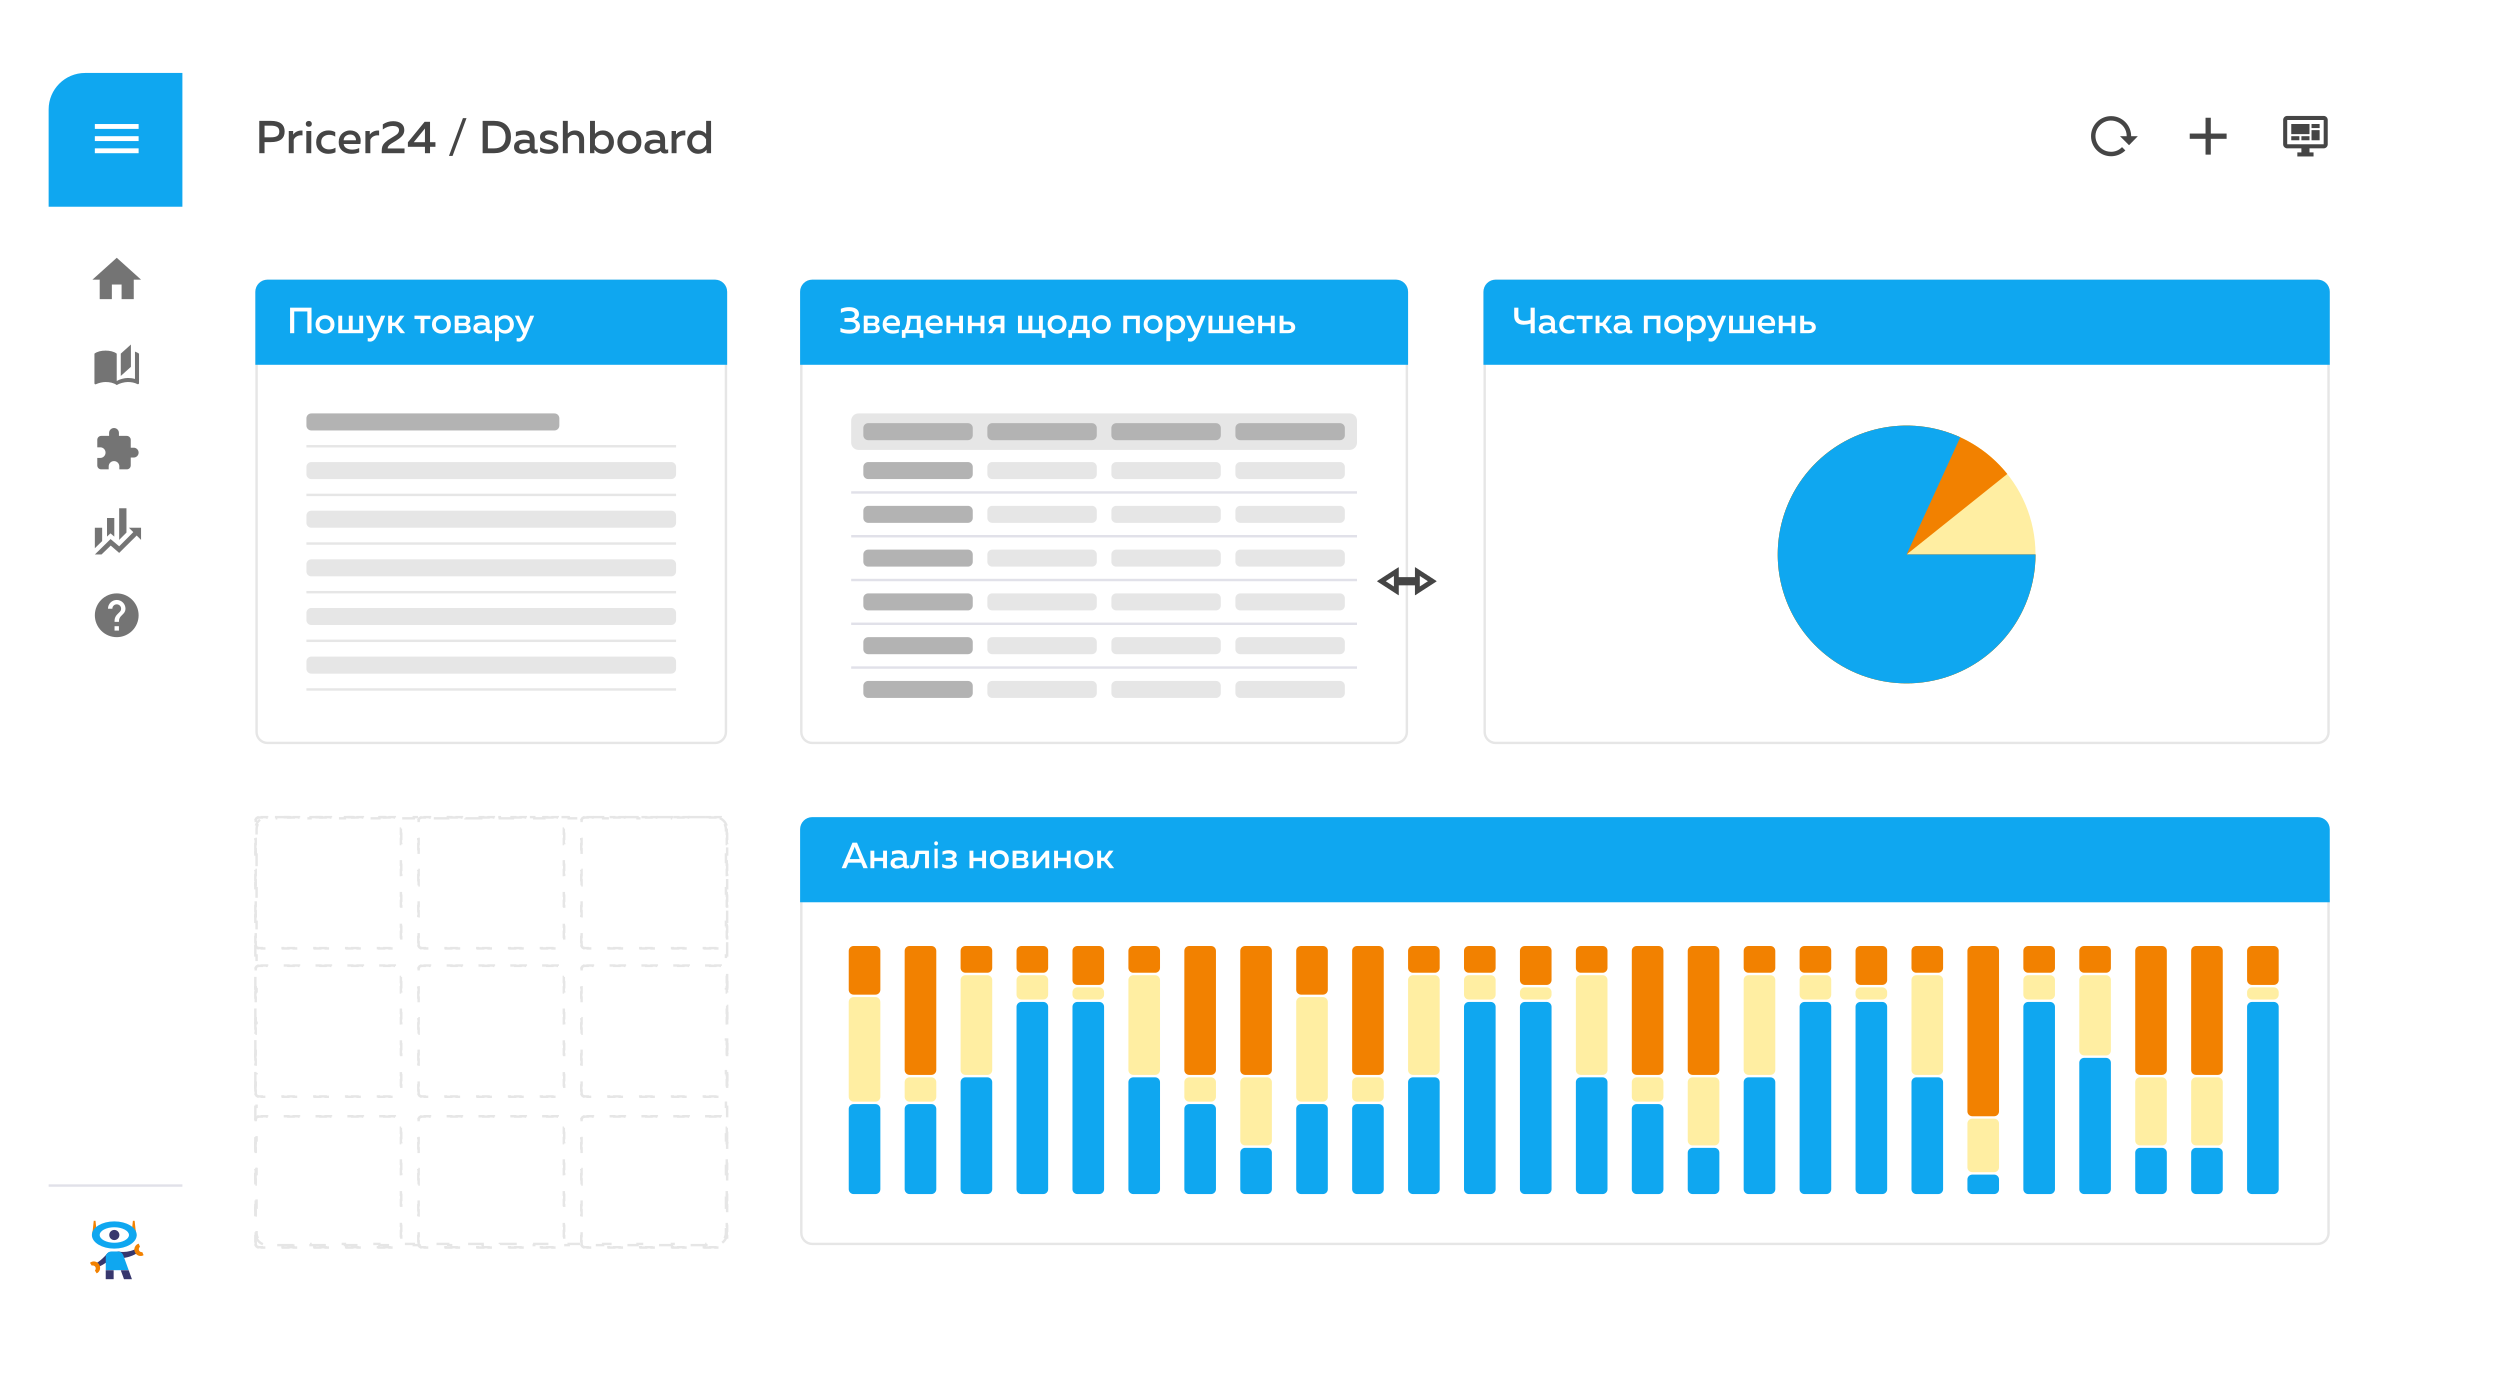 <svg width="1028" height="573" viewBox="0 0 1028 573" fill="none" xmlns="http://www.w3.org/2000/svg">
<path d="M20 45C20 36.716 26.716 30 35 30H973C981.284 30 988 36.716 988 45V528C988 536.284 981.284 543 973 543H35C26.716 543 20 536.284 20 528V45Z" fill="white"/>
<path opacity="0.6" d="M784 281C813.271 281 837 257.271 837 228C837 198.729 813.271 175 784 175C754.729 175 731 198.729 731 228C731 257.271 754.729 281 784 281Z" fill="#FFE264"/>
<path d="M837 228C837 240.514 832.572 252.625 824.5 262.187C816.427 271.75 805.232 278.148 792.895 280.248C780.558 282.349 767.876 280.016 757.095 273.663C746.313 267.31 738.127 257.347 733.986 245.538C729.845 233.729 730.016 220.835 734.469 209.14C738.922 197.445 747.37 187.703 758.317 181.639C769.264 175.574 782.003 173.579 794.28 176.006C806.556 178.434 817.578 185.127 825.393 194.9L784 228H837Z" fill="#F28100"/>
<path d="M837 228C837 239.453 833.29 250.598 826.425 259.766C819.561 268.934 809.911 275.632 798.921 278.856C787.931 282.081 776.192 281.658 765.463 277.652C754.733 273.647 745.589 266.273 739.401 256.635C733.213 246.997 730.314 235.615 731.137 224.191C731.96 212.767 736.462 201.918 743.967 193.267C751.473 184.616 761.579 178.629 772.772 176.203C783.966 173.777 795.644 175.042 806.058 179.808L784 228H837Z" fill="#0FA7F0"/>
<path d="M610.5 120C610.5 117.515 612.515 115.5 615 115.5H953C955.485 115.5 957.5 117.515 957.5 120V301C957.5 303.485 955.485 305.5 953 305.5H615C612.515 305.5 610.5 303.485 610.5 301V120Z" stroke="#E6E6E6"/>
<path d="M610 120C610 117.239 612.239 115 615 115H953C955.761 115 958 117.239 958 120V150H610V120Z" fill="#0FA7F0"/>
<path d="M105.5 120C105.5 117.515 107.515 115.5 110 115.5H294C296.485 115.5 298.5 117.515 298.5 120V301C298.5 303.485 296.485 305.5 294 305.5H110C107.515 305.5 105.5 303.485 105.5 301V120Z" stroke="#E6E6E6"/>
<path d="M105 120C105 117.239 107.239 115 110 115H294C296.761 115 299 117.239 299 120V150H105V120Z" fill="#0FA7F0"/>
<path d="M126 183.5H278" stroke="#E6E6E6"/>
<path d="M126 203.5H278" stroke="#E6E6E6"/>
<path d="M126 192C126 190.895 126.895 190 128 190H276C277.105 190 278 190.895 278 192V195C278 196.105 277.105 197 276 197H128C126.895 197 126 196.105 126 195V192Z" fill="#E6E6E6"/>
<path d="M126 223.5H278" stroke="#E6E6E6"/>
<path d="M126 212C126 210.895 126.895 210 128 210H276C277.105 210 278 210.895 278 212V215C278 216.105 277.105 217 276 217H128C126.895 217 126 216.105 126 215V212Z" fill="#E6E6E6"/>
<path d="M126 243.5H278" stroke="#E6E6E6"/>
<path d="M126 232C126 230.895 126.895 230 128 230H276C277.105 230 278 230.895 278 232V235C278 236.105 277.105 237 276 237H128C126.895 237 126 236.105 126 235V232Z" fill="#E6E6E6"/>
<path d="M126 263.5H278" stroke="#E6E6E6"/>
<path d="M126 252C126 250.895 126.895 250 128 250H276C277.105 250 278 250.895 278 252V255C278 256.105 277.105 257 276 257H128C126.895 257 126 256.105 126 255V252Z" fill="#E6E6E6"/>
<path d="M126 283.5H278" stroke="#E6E6E6"/>
<path d="M126 272C126 270.895 126.895 270 128 270H276C277.105 270 278 270.895 278 272V275C278 276.105 277.105 277 276 277H128C126.895 277 126 276.105 126 275V272Z" fill="#E6E6E6"/>
<path d="M228 170H128C126.895 170 126 170.895 126 172V175C126 176.105 126.895 177 128 177H228C229.105 177 230 176.105 230 175V172C230 170.895 229.105 170 228 170Z" fill="#B3B3B3"/>
<path d="M108.086 511.621C106.864 511.114 105.886 510.136 105.379 508.914L105.841 508.722C105.622 508.193 105.5 507.611 105.5 507V503.542H105V496.625H105.5V489.708H105V482.792H105.5V475.875H105V468.958H105.5V462.042H105V455.125H105.5V448.208H105V441.292H105.5V434.375H105V427.458H105.5V420.542H105V413.625H105.5V406.708H105V399.792H105.5V392.875H105V385.958H105.5V379.042H105V372.125H105.5V365.208H105V358.292H105.5V351.375H105V344.458H105.5V341C105.5 340.389 105.622 339.807 105.841 339.278L105.379 339.086C105.886 337.864 106.864 336.886 108.086 336.379L108.278 336.841C108.807 336.622 109.389 336.5 110 336.5H113.539V336H120.615V336.5H127.692V336H134.769V336.5H141.846V336H148.923V336.5H156V336H163.077V336.5H170.154V336H177.231V336.5H184.308V336H191.385V336.5H198.462V336H205.538V336.5H212.615V336H219.692V336.5H226.769V336H233.846V336.5H240.923V336H248V336.5H255.077V336H262.154V336.5H269.231V336H276.308V336.5H283.385V336H290.462V336.5H294C294.611 336.5 295.193 336.622 295.722 336.841L295.914 336.379C297.136 336.886 298.114 337.864 298.621 339.086L298.159 339.278C298.378 339.807 298.5 340.389 298.5 341V344.458H299V351.375H298.5V358.292H299V365.208H298.5V372.125H299V379.042H298.5V385.958H299V392.875H298.5V399.792H299V406.708H298.5V413.625H299V420.542H298.5V427.458H299V434.375H298.5V441.292H299V448.208H298.5V455.125H299V462.042H298.5V468.958H299V475.875H298.5V482.792H299V489.708H298.5V496.625H299V503.542H298.5V507C298.5 507.611 298.378 508.193 298.159 508.722L298.621 508.914C298.114 510.136 297.136 511.114 295.914 511.621L295.722 511.159C295.193 511.378 294.611 511.5 294 511.5H290.461V512H283.385V511.5H276.308V512H269.231V511.5H262.154V512H255.077V511.5H248V512H240.923V511.5H233.846V512H226.769V511.5H219.692V512H212.615V511.5H205.538V512H198.462V511.5H191.385V512H184.308V511.5H177.231V512H170.154V511.5H163.077V512H156V511.5H148.923V512H141.846V511.5H134.769V512H127.692V511.5H120.615V512H113.538V511.5H110C109.389 511.5 108.807 511.378 108.278 511.159L108.086 511.621Z" stroke="#E6E6E6" stroke-dasharray="7 7"/>
<path d="M105.954 512.884C105.576 512.728 105.274 512.428 105.117 512.053L105.26 511.994C105.192 511.832 105.155 511.653 105.155 511.466V510.405H105V508.283H105.155V506.16H105V504.038H105.155V501.916H105V499.794H105.155V497.672H105V495.55H105.155V493.427H105V491.305H105.155V489.183H105V487.061H105.155V484.939H105V482.817H105.155V480.695H105V478.573H105.155V476.45H105V474.328H105.155V472.206H105V470.084H105.155V467.962H105V465.84H105.155V463.717H105V461.595H105.155V460.534C105.155 460.347 105.192 460.168 105.26 460.006L105.117 459.947C105.274 459.572 105.576 459.272 105.954 459.116L106.014 459.258C106.177 459.191 106.357 459.153 106.546 459.153H107.641V459H109.829V459.153H112.018V459H114.207V459.153H116.396V459H118.584V459.153H120.773V459H122.962V459.153H125.151V459H127.339V459.153H129.528V459H131.717V459.153H133.906V459H136.094V459.153H138.283V459H140.472V459.153H142.661V459H144.849V459.153H147.038V459H149.227V459.153H151.416V459H153.604V459.153H155.793V459H157.982V459.153H160.171V459H162.359V459.153H163.454C163.643 459.153 163.823 459.191 163.986 459.258L164.046 459.116C164.424 459.272 164.726 459.572 164.883 459.947L164.74 460.006C164.808 460.168 164.845 460.347 164.845 460.534V461.595H165V463.717H164.845V465.84H165V467.962H164.845V470.084H165V472.206H164.845V474.328H165V476.45H164.845V478.573H165V480.695H164.845V482.817H165V484.939H164.845V487.061H165V489.183H164.845V491.305H165V493.427H164.845V495.55H165V497.672H164.845V499.794H165V501.916H164.845V504.038H165V506.16H164.845V508.283H165V510.405H164.845V511.466C164.845 511.653 164.808 511.832 164.74 511.994L164.883 512.053C164.726 512.428 164.424 512.728 164.046 512.884L163.986 512.742C163.823 512.809 163.643 512.847 163.454 512.847H162.359V513H160.171V512.847H157.982V513H155.793V512.847H153.604V513H151.416V512.847H149.227V513H147.038V512.847H144.849V513H142.661V512.847H140.472V513H138.283V512.847H136.094V513H133.906V512.847H131.717V513H129.528V512.847H127.339V513H125.151V512.847H122.962V513H120.773V512.847H118.584V513H116.396V512.847H114.207V513H112.018V512.847H109.829V513H107.641V512.847H106.546C106.357 512.847 106.177 512.809 106.014 512.742L105.954 512.884Z" stroke="#E6E6E6" stroke-dasharray="7 7"/>
<path d="M105.954 389.884C105.576 389.728 105.274 389.428 105.117 389.053L105.26 388.994C105.192 388.832 105.155 388.653 105.155 388.466V387.405H105V385.283H105.155V383.16H105V381.038H105.155V378.916H105V376.794H105.155V374.672H105V372.55H105.155V370.427H105V368.305H105.155V366.183H105V364.061H105.155V361.939H105V359.817H105.155V357.695H105V355.573H105.155V353.45H105V351.328H105.155V349.206H105V347.084H105.155V344.962H105V342.84H105.155V340.717H105V338.595H105.155V337.534C105.155 337.347 105.192 337.168 105.26 337.006L105.117 336.947C105.274 336.572 105.576 336.272 105.954 336.116L106.014 336.258C106.177 336.191 106.357 336.153 106.546 336.153H107.641V336H109.829V336.153H112.018V336H114.207V336.153H116.396V336H118.584V336.153H120.773V336H122.962V336.153H125.151V336H127.339V336.153H129.528V336H131.717V336.153H133.906V336H136.094V336.153H138.283V336H140.472V336.153H142.661V336H144.849V336.153H147.038V336H149.227V336.153H151.416V336H153.604V336.153H155.793V336H157.982V336.153H160.171V336H162.359V336.153H163.454C163.643 336.153 163.823 336.191 163.986 336.258L164.046 336.116C164.424 336.272 164.726 336.572 164.883 336.947L164.74 337.006C164.808 337.168 164.845 337.347 164.845 337.534V338.595H165V340.717H164.845V342.84H165V344.962H164.845V347.084H165V349.206H164.845V351.328H165V353.45H164.845V355.573H165V357.695H164.845V359.817H165V361.939H164.845V364.061H165V366.183H164.845V368.305H165V370.427H164.845V372.55H165V374.672H164.845V376.794H165V378.916H164.845V381.038H165V383.16H164.845V385.283H165V387.405H164.845V388.466C164.845 388.653 164.808 388.832 164.74 388.994L164.883 389.053C164.726 389.428 164.424 389.728 164.046 389.884L163.986 389.742C163.823 389.809 163.643 389.847 163.454 389.847H162.359V390H160.171V389.847H157.982V390H155.793V389.847H153.604V390H151.416V389.847H149.227V390H147.038V389.847H144.849V390H142.661V389.847H140.472V390H138.283V389.847H136.094V390H133.906V389.847H131.717V390H129.528V389.847H127.339V390H125.151V389.847H122.962V390H120.773V389.847H118.584V390H116.396V389.847H114.207V390H112.018V389.847H109.829V390H107.641V389.847H106.546C106.357 389.847 106.177 389.809 106.014 389.742L105.954 389.884Z" stroke="#E6E6E6" stroke-dasharray="7 7"/>
<path d="M105.954 450.884C105.576 450.728 105.274 450.428 105.117 450.053L105.26 449.994C105.192 449.832 105.155 449.653 105.155 449.466V448.405H105V446.283H105.155V444.16H105V442.038H105.155V439.916H105V437.794H105.155V435.672H105V433.55H105.155V431.427H105V429.305H105.155V427.183H105V425.061H105.155V422.939H105V420.817H105.155V418.695H105V416.573H105.155V414.45H105V412.328H105.155V410.206H105V408.084H105.155V405.962H105V403.84H105.155V401.717H105V399.595H105.155V398.534C105.155 398.347 105.192 398.168 105.26 398.006L105.117 397.947C105.274 397.572 105.576 397.272 105.954 397.116L106.014 397.258C106.177 397.191 106.357 397.153 106.546 397.153H107.641V397H109.829V397.153H112.018V397H114.207V397.153H116.396V397H118.584V397.153H120.773V397H122.962V397.153H125.151V397H127.339V397.153H129.528V397H131.717V397.153H133.906V397H136.094V397.153H138.283V397H140.472V397.153H142.661V397H144.849V397.153H147.038V397H149.227V397.153H151.416V397H153.604V397.153H155.793V397H157.982V397.153H160.171V397H162.359V397.153H163.454C163.643 397.153 163.823 397.191 163.986 397.258L164.046 397.116C164.424 397.272 164.726 397.572 164.883 397.947L164.74 398.006C164.808 398.168 164.845 398.347 164.845 398.534V399.595H165V401.717H164.845V403.84H165V405.962H164.845V408.084H165V410.206H164.845V412.328H165V414.45H164.845V416.573H165V418.695H164.845V420.817H165V422.939H164.845V425.061H165V427.183H164.845V429.305H165V431.427H164.845V433.55H165V435.672H164.845V437.794H165V439.916H164.845V442.038H165V444.16H164.845V446.283H165V448.405H164.845V449.466C164.845 449.653 164.808 449.832 164.74 449.994L164.883 450.053C164.726 450.428 164.424 450.728 164.046 450.884L163.986 450.742C163.823 450.809 163.643 450.847 163.454 450.847H162.359V451H160.171V450.847H157.982V451H155.793V450.847H153.604V451H151.416V450.847H149.227V451H147.038V450.847H144.849V451H142.661V450.847H140.472V451H138.283V450.847H136.094V451H133.906V450.847H131.717V451H129.528V450.847H127.339V451H125.151V450.847H122.962V451H120.773V450.847H118.584V451H116.396V450.847H114.207V451H112.018V450.847H109.829V451H107.641V450.847H106.546C106.357 450.847 106.177 450.809 106.014 450.742L105.954 450.884Z" stroke="#E6E6E6" stroke-dasharray="7 7"/>
<path d="M172.954 512.884C172.576 512.728 172.274 512.428 172.117 512.053L172.26 511.994C172.192 511.832 172.155 511.653 172.155 511.466V510.405H172V508.283H172.155V506.16H172V504.038H172.155V501.916H172V499.794H172.155V497.672H172V495.55H172.155V493.427H172V491.305H172.155V489.183H172V487.061H172.155V484.939H172V482.817H172.155V480.695H172V478.573H172.155V476.45H172V474.328H172.155V472.206H172V470.084H172.155V467.962H172V465.84H172.155V463.717H172V461.595H172.155V460.534C172.155 460.347 172.192 460.168 172.26 460.006L172.117 459.947C172.274 459.572 172.576 459.272 172.954 459.116L173.014 459.258C173.177 459.191 173.357 459.153 173.546 459.153H174.641V459H176.829V459.153H179.018V459H181.207V459.153H183.396V459H185.584V459.153H187.773V459H189.962V459.153H192.151V459H194.339V459.153H196.528V459H198.717V459.153H200.906V459H203.094V459.153H205.283V459H207.472V459.153H209.661V459H211.849V459.153H214.038V459H216.227V459.153H218.416V459H220.604V459.153H222.793V459H224.982V459.153H227.171V459H229.359V459.153H230.454C230.643 459.153 230.823 459.191 230.986 459.258L231.046 459.116C231.424 459.272 231.726 459.572 231.883 459.947L231.74 460.006C231.808 460.168 231.845 460.347 231.845 460.534V461.595H232V463.717H231.845V465.84H232V467.962H231.845V470.084H232V472.206H231.845V474.328H232V476.45H231.845V478.573H232V480.695H231.845V482.817H232V484.939H231.845V487.061H232V489.183H231.845V491.305H232V493.427H231.845V495.55H232V497.672H231.845V499.794H232V501.916H231.845V504.038H232V506.16H231.845V508.283H232V510.405H231.845V511.466C231.845 511.653 231.808 511.832 231.74 511.994L231.883 512.053C231.726 512.428 231.424 512.728 231.046 512.884L230.986 512.742C230.823 512.809 230.643 512.847 230.454 512.847H229.359V513H227.171V512.847H224.982V513H222.793V512.847H220.604V513H218.416V512.847H216.227V513H214.038V512.847H211.849V513H209.661V512.847H207.472V513H205.283V512.847H203.094V513H200.906V512.847H198.717V513H196.528V512.847H194.339V513H192.151V512.847H189.962V513H187.773V512.847H185.584V513H183.396V512.847H181.207V513H179.018V512.847H176.829V513H174.641V512.847H173.546C173.357 512.847 173.177 512.809 173.014 512.742L172.954 512.884Z" stroke="#E6E6E6" stroke-dasharray="7 7"/>
<path d="M172.954 389.884C172.576 389.728 172.274 389.428 172.117 389.053L172.26 388.994C172.192 388.832 172.155 388.653 172.155 388.466V387.405H172V385.283H172.155V383.16H172V381.038H172.155V378.916H172V376.794H172.155V374.672H172V372.55H172.155V370.427H172V368.305H172.155V366.183H172V364.061H172.155V361.939H172V359.817H172.155V357.695H172V355.573H172.155V353.45H172V351.328H172.155V349.206H172V347.084H172.155V344.962H172V342.84H172.155V340.717H172V338.595H172.155V337.534C172.155 337.347 172.192 337.168 172.26 337.006L172.117 336.947C172.274 336.572 172.576 336.272 172.954 336.116L173.014 336.258C173.177 336.191 173.357 336.153 173.546 336.153H174.641V336H176.829V336.153H179.018V336H181.207V336.153H183.396V336H185.584V336.153H187.773V336H189.962V336.153H192.151V336H194.339V336.153H196.528V336H198.717V336.153H200.906V336H203.094V336.153H205.283V336H207.472V336.153H209.661V336H211.849V336.153H214.038V336H216.227V336.153H218.416V336H220.604V336.153H222.793V336H224.982V336.153H227.171V336H229.359V336.153H230.454C230.643 336.153 230.823 336.191 230.986 336.258L231.046 336.116C231.424 336.272 231.726 336.572 231.883 336.947L231.74 337.006C231.808 337.168 231.845 337.347 231.845 337.534V338.595H232V340.717H231.845V342.84H232V344.962H231.845V347.084H232V349.206H231.845V351.328H232V353.45H231.845V355.573H232V357.695H231.845V359.817H232V361.939H231.845V364.061H232V366.183H231.845V368.305H232V370.427H231.845V372.55H232V374.672H231.845V376.794H232V378.916H231.845V381.038H232V383.16H231.845V385.283H232V387.405H231.845V388.466C231.845 388.653 231.808 388.832 231.74 388.994L231.883 389.053C231.726 389.428 231.424 389.728 231.046 389.884L230.986 389.742C230.823 389.809 230.643 389.847 230.454 389.847H229.359V390H227.171V389.847H224.982V390H222.793V389.847H220.604V390H218.416V389.847H216.227V390H214.038V389.847H211.849V390H209.661V389.847H207.472V390H205.283V389.847H203.094V390H200.906V389.847H198.717V390H196.528V389.847H194.339V390H192.151V389.847H189.962V390H187.773V389.847H185.584V390H183.396V389.847H181.207V390H179.018V389.847H176.829V390H174.641V389.847H173.546C173.357 389.847 173.177 389.809 173.014 389.742L172.954 389.884Z" stroke="#E6E6E6" stroke-dasharray="7 7"/>
<path d="M172.954 450.884C172.576 450.728 172.274 450.428 172.117 450.053L172.26 449.994C172.192 449.832 172.155 449.653 172.155 449.466V448.405H172V446.283H172.155V444.16H172V442.038H172.155V439.916H172V437.794H172.155V435.672H172V433.55H172.155V431.427H172V429.305H172.155V427.183H172V425.061H172.155V422.939H172V420.817H172.155V418.695H172V416.573H172.155V414.45H172V412.328H172.155V410.206H172V408.084H172.155V405.962H172V403.84H172.155V401.717H172V399.595H172.155V398.534C172.155 398.347 172.192 398.168 172.26 398.006L172.117 397.947C172.274 397.572 172.576 397.272 172.954 397.116L173.014 397.258C173.177 397.191 173.357 397.153 173.546 397.153H174.641V397H176.829V397.153H179.018V397H181.207V397.153H183.396V397H185.584V397.153H187.773V397H189.962V397.153H192.151V397H194.339V397.153H196.528V397H198.717V397.153H200.906V397H203.094V397.153H205.283V397H207.472V397.153H209.661V397H211.849V397.153H214.038V397H216.227V397.153H218.416V397H220.604V397.153H222.793V397H224.982V397.153H227.171V397H229.359V397.153H230.454C230.643 397.153 230.823 397.191 230.986 397.258L231.046 397.116C231.424 397.272 231.726 397.572 231.883 397.947L231.74 398.006C231.808 398.168 231.845 398.347 231.845 398.534V399.595H232V401.717H231.845V403.84H232V405.962H231.845V408.084H232V410.206H231.845V412.328H232V414.45H231.845V416.573H232V418.695H231.845V420.817H232V422.939H231.845V425.061H232V427.183H231.845V429.305H232V431.427H231.845V433.55H232V435.672H231.845V437.794H232V439.916H231.845V442.038H232V444.16H231.845V446.283H232V448.405H231.845V449.466C231.845 449.653 231.808 449.832 231.74 449.994L231.883 450.053C231.726 450.428 231.424 450.728 231.046 450.884L230.986 450.742C230.823 450.809 230.643 450.847 230.454 450.847H229.359V451H227.171V450.847H224.982V451H222.793V450.847H220.604V451H218.416V450.847H216.227V451H214.038V450.847H211.849V451H209.661V450.847H207.472V451H205.283V450.847H203.094V451H200.906V450.847H198.717V451H196.528V450.847H194.339V451H192.151V450.847H189.962V451H187.773V450.847H185.584V451H183.396V450.847H181.207V451H179.018V450.847H176.829V451H174.641V450.847H173.546C173.357 450.847 173.177 450.809 173.014 450.742L172.954 450.884Z" stroke="#E6E6E6" stroke-dasharray="7 7"/>
<path d="M239.954 512.884C239.576 512.728 239.274 512.428 239.117 512.053L239.26 511.994C239.192 511.832 239.155 511.653 239.155 511.466V510.405H239V508.283H239.155V506.16H239V504.038H239.155V501.916H239V499.794H239.155V497.672H239V495.55H239.155V493.427H239V491.305H239.155V489.183H239V487.061H239.155V484.939H239V482.817H239.155V480.695H239V478.573H239.155V476.45H239V474.328H239.155V472.206H239V470.084H239.155V467.962H239V465.84H239.155V463.717H239V461.595H239.155V460.534C239.155 460.347 239.192 460.168 239.26 460.006L239.117 459.947C239.274 459.572 239.576 459.272 239.954 459.116L240.014 459.258C240.177 459.191 240.357 459.153 240.546 459.153H241.641V459H243.829V459.153H246.018V459H248.207V459.153H250.396V459H252.584V459.153H254.773V459H256.962V459.153H259.151V459H261.339V459.153H263.528V459H265.717V459.153H267.906V459H270.094V459.153H272.283V459H274.472V459.153H276.661V459H278.849V459.153H281.038V459H283.227V459.153H285.416V459H287.604V459.153H289.793V459H291.982V459.153H294.171V459H296.359V459.153H297.454C297.643 459.153 297.823 459.191 297.986 459.258L298.046 459.116C298.424 459.272 298.726 459.572 298.883 459.947L298.74 460.006C298.808 460.168 298.845 460.347 298.845 460.534V461.595H299V463.717H298.845V465.84H299V467.962H298.845V470.084H299V472.206H298.845V474.328H299V476.45H298.845V478.573H299V480.695H298.845V482.817H299V484.939H298.845V487.061H299V489.183H298.845V491.305H299V493.427H298.845V495.55H299V497.672H298.845V499.794H299V501.916H298.845V504.038H299V506.16H298.845V508.283H299V510.405H298.845V511.466C298.845 511.653 298.808 511.832 298.74 511.994L298.883 512.053C298.726 512.428 298.424 512.728 298.046 512.884L297.986 512.742C297.823 512.809 297.643 512.847 297.454 512.847H296.359V513H294.171V512.847H291.982V513H289.793V512.847H287.604V513H285.416V512.847H283.227V513H281.038V512.847H278.849V513H276.661V512.847H274.472V513H272.283V512.847H270.094V513H267.906V512.847H265.717V513H263.528V512.847H261.339V513H259.151V512.847H256.962V513H254.773V512.847H252.584V513H250.396V512.847H248.207V513H246.018V512.847H243.829V513H241.641V512.847H240.546C240.357 512.847 240.177 512.809 240.014 512.742L239.954 512.884Z" stroke="#E6E6E6" stroke-dasharray="7 7"/>
<path d="M239.954 389.884C239.576 389.728 239.274 389.428 239.117 389.053L239.26 388.994C239.192 388.832 239.155 388.653 239.155 388.466V387.405H239V385.283H239.155V383.16H239V381.038H239.155V378.916H239V376.794H239.155V374.672H239V372.55H239.155V370.427H239V368.305H239.155V366.183H239V364.061H239.155V361.939H239V359.817H239.155V357.695H239V355.573H239.155V353.45H239V351.328H239.155V349.206H239V347.084H239.155V344.962H239V342.84H239.155V340.717H239V338.595H239.155V337.534C239.155 337.347 239.192 337.168 239.26 337.006L239.117 336.947C239.274 336.572 239.576 336.272 239.954 336.116L240.014 336.258C240.177 336.191 240.357 336.153 240.546 336.153H241.641V336H243.829V336.153H246.018V336H248.207V336.153H250.396V336H252.584V336.153H254.773V336H256.962V336.153H259.151V336H261.339V336.153H263.528V336H265.717V336.153H267.906V336H270.094V336.153H272.283V336H274.472V336.153H276.661V336H278.849V336.153H281.038V336H283.227V336.153H285.416V336H287.604V336.153H289.793V336H291.982V336.153H294.171V336H296.359V336.153H297.454C297.643 336.153 297.823 336.191 297.986 336.258L298.046 336.116C298.424 336.272 298.726 336.572 298.883 336.947L298.74 337.006C298.808 337.168 298.845 337.347 298.845 337.534V338.595H299V340.717H298.845V342.84H299V344.962H298.845V347.084H299V349.206H298.845V351.328H299V353.45H298.845V355.573H299V357.695H298.845V359.817H299V361.939H298.845V364.061H299V366.183H298.845V368.305H299V370.427H298.845V372.55H299V374.672H298.845V376.794H299V378.916H298.845V381.038H299V383.16H298.845V385.283H299V387.405H298.845V388.466C298.845 388.653 298.808 388.832 298.74 388.994L298.883 389.053C298.726 389.428 298.424 389.728 298.046 389.884L297.986 389.742C297.823 389.809 297.643 389.847 297.454 389.847H296.359V390H294.171V389.847H291.982V390H289.793V389.847H287.604V390H285.416V389.847H283.227V390H281.038V389.847H278.849V390H276.661V389.847H274.472V390H272.283V389.847H270.094V390H267.906V389.847H265.717V390H263.528V389.847H261.339V390H259.151V389.847H256.962V390H254.773V389.847H252.584V390H250.396V389.847H248.207V390H246.018V389.847H243.829V390H241.641V389.847H240.546C240.357 389.847 240.177 389.809 240.014 389.742L239.954 389.884Z" stroke="#E6E6E6" stroke-dasharray="7 7"/>
<path d="M239.954 450.884C239.576 450.728 239.274 450.428 239.117 450.053L239.26 449.994C239.192 449.832 239.155 449.653 239.155 449.466V448.405H239V446.283H239.155V444.16H239V442.038H239.155V439.916H239V437.794H239.155V435.672H239V433.55H239.155V431.427H239V429.305H239.155V427.183H239V425.061H239.155V422.939H239V420.817H239.155V418.695H239V416.573H239.155V414.45H239V412.328H239.155V410.206H239V408.084H239.155V405.962H239V403.84H239.155V401.717H239V399.595H239.155V398.534C239.155 398.347 239.192 398.168 239.26 398.006L239.117 397.947C239.274 397.572 239.576 397.272 239.954 397.116L240.014 397.258C240.177 397.191 240.357 397.153 240.546 397.153H241.641V397H243.829V397.153H246.018V397H248.207V397.153H250.396V397H252.584V397.153H254.773V397H256.962V397.153H259.151V397H261.339V397.153H263.528V397H265.717V397.153H267.906V397H270.094V397.153H272.283V397H274.472V397.153H276.661V397H278.849V397.153H281.038V397H283.227V397.153H285.416V397H287.604V397.153H289.793V397H291.982V397.153H294.171V397H296.359V397.153H297.454C297.643 397.153 297.823 397.191 297.986 397.258L298.046 397.116C298.424 397.272 298.726 397.572 298.883 397.947L298.74 398.006C298.808 398.168 298.845 398.347 298.845 398.534V399.595H299V401.717H298.845V403.84H299V405.962H298.845V408.084H299V410.206H298.845V412.328H299V414.45H298.845V416.573H299V418.695H298.845V420.817H299V422.939H298.845V425.061H299V427.183H298.845V429.305H299V431.427H298.845V433.55H299V435.672H298.845V437.794H299V439.916H298.845V442.038H299V444.16H298.845V446.283H299V448.405H298.845V449.466C298.845 449.653 298.808 449.832 298.74 449.994L298.883 450.053C298.726 450.428 298.424 450.728 298.046 450.884L297.986 450.742C297.823 450.809 297.643 450.847 297.454 450.847H296.359V451H294.171V450.847H291.982V451H289.793V450.847H287.604V451H285.416V450.847H283.227V451H281.038V450.847H278.849V451H276.661V450.847H274.472V451H272.283V450.847H270.094V451H267.906V450.847H265.717V451H263.528V450.847H261.339V451H259.151V450.847H256.962V451H254.773V450.847H252.584V451H250.396V450.847H248.207V451H246.018V450.847H243.829V451H241.641V450.847H240.546C240.357 450.847 240.177 450.809 240.014 450.742L239.954 450.884Z" stroke="#E6E6E6" stroke-dasharray="7 7"/>
<path d="M329.5 120C329.5 117.515 331.515 115.5 334 115.5H574C576.485 115.5 578.5 117.515 578.5 120V301C578.5 303.485 576.485 305.5 574 305.5H334C331.515 305.5 329.5 303.485 329.5 301V120Z" stroke="#E6E6E6"/>
<path d="M329 120C329 117.239 331.239 115 334 115H574C576.761 115 579 117.239 579 120V150H329V120Z" fill="#0FA7F0"/>
<path d="M350 173C350 171.343 351.343 170 353 170H555C556.657 170 558 171.343 558 173V182C558 183.657 556.657 185 555 185H353C351.343 185 350 183.657 350 182V173Z" fill="#E6E6E6"/>
<path d="M355 176C355 174.895 355.895 174 357 174H398C399.105 174 400 174.895 400 176V179C400 180.105 399.105 181 398 181H357C355.895 181 355 180.105 355 179V176Z" fill="#B3B3B3"/>
<path d="M406 176C406 174.895 406.895 174 408 174H449C450.105 174 451 174.895 451 176V179C451 180.105 450.105 181 449 181H408C406.895 181 406 180.105 406 179V176Z" fill="#B3B3B3"/>
<path d="M457 176C457 174.895 457.895 174 459 174H500C501.105 174 502 174.895 502 176V179C502 180.105 501.105 181 500 181H459C457.895 181 457 180.105 457 179V176Z" fill="#B3B3B3"/>
<path d="M508 176C508 174.895 508.895 174 510 174H551C552.105 174 553 174.895 553 176V179C553 180.105 552.105 181 551 181H510C508.895 181 508 180.105 508 179V176Z" fill="#B3B3B3"/>
<path d="M350 202.5H558" stroke="#E1E1E9"/>
<path d="M355 192C355 190.895 355.895 190 357 190H398C399.105 190 400 190.895 400 192V195C400 196.105 399.105 197 398 197H357C355.895 197 355 196.105 355 195V192Z" fill="#B3B3B3"/>
<path d="M406 192C406 190.895 406.895 190 408 190H449C450.105 190 451 190.895 451 192V195C451 196.105 450.105 197 449 197H408C406.895 197 406 196.105 406 195V192Z" fill="#E6E6E6"/>
<path d="M457 192C457 190.895 457.895 190 459 190H500C501.105 190 502 190.895 502 192V195C502 196.105 501.105 197 500 197H459C457.895 197 457 196.105 457 195V192Z" fill="#E6E6E6"/>
<path d="M508 192C508 190.895 508.895 190 510 190H551C552.105 190 553 190.895 553 192V195C553 196.105 552.105 197 551 197H510C508.895 197 508 196.105 508 195V192Z" fill="#E6E6E6"/>
<path d="M350 220.5H558" stroke="#E1E1E9"/>
<path d="M355 210C355 208.895 355.895 208 357 208H398C399.105 208 400 208.895 400 210V213C400 214.105 399.105 215 398 215H357C355.895 215 355 214.105 355 213V210Z" fill="#B3B3B3"/>
<path d="M406 210C406 208.895 406.895 208 408 208H449C450.105 208 451 208.895 451 210V213C451 214.105 450.105 215 449 215H408C406.895 215 406 214.105 406 213V210Z" fill="#E6E6E6"/>
<path d="M457 210C457 208.895 457.895 208 459 208H500C501.105 208 502 208.895 502 210V213C502 214.105 501.105 215 500 215H459C457.895 215 457 214.105 457 213V210Z" fill="#E6E6E6"/>
<path d="M508 210C508 208.895 508.895 208 510 208H551C552.105 208 553 208.895 553 210V213C553 214.105 552.105 215 551 215H510C508.895 215 508 214.105 508 213V210Z" fill="#E6E6E6"/>
<path d="M350 238.5H558" stroke="#E1E1E9"/>
<path d="M355 228C355 226.895 355.895 226 357 226H398C399.105 226 400 226.895 400 228V231C400 232.105 399.105 233 398 233H357C355.895 233 355 232.105 355 231V228Z" fill="#B3B3B3"/>
<path d="M406 228C406 226.895 406.895 226 408 226H449C450.105 226 451 226.895 451 228V231C451 232.105 450.105 233 449 233H408C406.895 233 406 232.105 406 231V228Z" fill="#E6E6E6"/>
<path d="M457 228C457 226.895 457.895 226 459 226H500C501.105 226 502 226.895 502 228V231C502 232.105 501.105 233 500 233H459C457.895 233 457 232.105 457 231V228Z" fill="#E6E6E6"/>
<path d="M508 228C508 226.895 508.895 226 510 226H551C552.105 226 553 226.895 553 228V231C553 232.105 552.105 233 551 233H510C508.895 233 508 232.105 508 231V228Z" fill="#E6E6E6"/>
<path d="M350 256.5H558" stroke="#E1E1E9"/>
<path d="M355 246C355 244.895 355.895 244 357 244H398C399.105 244 400 244.895 400 246V249C400 250.105 399.105 251 398 251H357C355.895 251 355 250.105 355 249V246Z" fill="#B3B3B3"/>
<path d="M406 246C406 244.895 406.895 244 408 244H449C450.105 244 451 244.895 451 246V249C451 250.105 450.105 251 449 251H408C406.895 251 406 250.105 406 249V246Z" fill="#E6E6E6"/>
<path d="M457 246C457 244.895 457.895 244 459 244H500C501.105 244 502 244.895 502 246V249C502 250.105 501.105 251 500 251H459C457.895 251 457 250.105 457 249V246Z" fill="#E6E6E6"/>
<path d="M508 246C508 244.895 508.895 244 510 244H551C552.105 244 553 244.895 553 246V249C553 250.105 552.105 251 551 251H510C508.895 251 508 250.105 508 249V246Z" fill="#E6E6E6"/>
<path d="M350 274.5H558" stroke="#E1E1E9"/>
<path d="M355 264C355 262.895 355.895 262 357 262H398C399.105 262 400 262.895 400 264V267C400 268.105 399.105 269 398 269H357C355.895 269 355 268.105 355 267V264Z" fill="#B3B3B3"/>
<path d="M406 264C406 262.895 406.895 262 408 262H449C450.105 262 451 262.895 451 264V267C451 268.105 450.105 269 449 269H408C406.895 269 406 268.105 406 267V264Z" fill="#E6E6E6"/>
<path d="M457 264C457 262.895 457.895 262 459 262H500C501.105 262 502 262.895 502 264V267C502 268.105 501.105 269 500 269H459C457.895 269 457 268.105 457 267V264Z" fill="#E6E6E6"/>
<path d="M508 264C508 262.895 508.895 262 510 262H551C552.105 262 553 262.895 553 264V267C553 268.105 552.105 269 551 269H510C508.895 269 508 268.105 508 267V264Z" fill="#E6E6E6"/>
<path d="M355 282C355 280.895 355.895 280 357 280H398C399.105 280 400 280.895 400 282V285C400 286.105 399.105 287 398 287H357C355.895 287 355 286.105 355 285V282Z" fill="#B3B3B3"/>
<path d="M406 282C406 280.895 406.895 280 408 280H449C450.105 280 451 280.895 451 282V285C451 286.105 450.105 287 449 287H408C406.895 287 406 286.105 406 285V282Z" fill="#E6E6E6"/>
<path d="M457 282C457 280.895 457.895 280 459 280H500C501.105 280 502 280.895 502 282V285C502 286.105 501.105 287 500 287H459C457.895 287 457 286.105 457 285V282Z" fill="#E6E6E6"/>
<path d="M508 282C508 280.895 508.895 280 510 280H551C552.105 280 553 280.895 553 282V285C553 286.105 552.105 287 551 287H510C508.895 287 508 286.105 508 285V282Z" fill="#E6E6E6"/>
<path d="M953 366.5H334C331.515 366.5 329.5 368.515 329.5 371V507C329.5 509.485 331.515 511.5 334 511.5H953C955.485 511.5 957.5 509.485 957.5 507V371C957.5 368.515 955.485 366.5 953 366.5Z" stroke="#E6E6E6"/>
<path d="M329 341C329 338.239 331.239 336 334 336H953C955.761 336 958 338.239 958 341V371H329V341Z" fill="#0FA7F0"/>
<path d="M349 456C349 454.895 349.895 454 351 454H360C361.105 454 362 454.895 362 456V489C362 490.105 361.105 491 360 491H351C349.895 491 349 490.105 349 489V456Z" fill="#0FA7F0"/>
<path d="M533 456C533 454.895 533.895 454 535 454H544C545.105 454 546 454.895 546 456V489C546 490.105 545.105 491 544 491H535C533.895 491 533 490.105 533 489V456Z" fill="#0FA7F0"/>
<path d="M372 456C372 454.895 372.895 454 374 454H383C384.105 454 385 454.895 385 456V489C385 490.105 384.105 491 383 491H374C372.895 491 372 490.105 372 489V456Z" fill="#0FA7F0"/>
<path d="M556 456C556 454.895 556.895 454 558 454H567C568.105 454 569 454.895 569 456V489C569 490.105 568.105 491 567 491H558C556.895 491 556 490.105 556 489V456Z" fill="#0FA7F0"/>
<path d="M487 456C487 454.895 487.895 454 489 454H498C499.105 454 500 454.895 500 456V489C500 490.105 499.105 491 498 491H489C487.895 491 487 490.105 487 489V456Z" fill="#0FA7F0"/>
<path d="M671 456C671 454.895 671.895 454 673 454H682C683.105 454 684 454.895 684 456V489C684 490.105 683.105 491 682 491H673C671.895 491 671 490.105 671 489V456Z" fill="#0FA7F0"/>
<path d="M510 474C510 472.895 510.895 472 512 472H521C522.105 472 523 472.895 523 474V489C523 490.105 522.105 491 521 491H512C510.895 491 510 490.105 510 489V474Z" fill="#0FA7F0"/>
<path d="M694 474C694 472.895 694.895 472 696 472H705C706.105 472 707 472.895 707 474V489C707 490.105 706.105 491 705 491H696C694.895 491 694 490.105 694 489V474Z" fill="#0FA7F0"/>
<path d="M878 474C878 472.895 878.895 472 880 472H889C890.105 472 891 472.895 891 474V489C891 490.105 890.105 491 889 491H880C878.895 491 878 490.105 878 489V474Z" fill="#0FA7F0"/>
<path d="M901 474C901 472.895 901.895 472 903 472H912C913.105 472 914 472.895 914 474V489C914 490.105 913.105 491 912 491H903C901.895 491 901 490.105 901 489V474Z" fill="#0FA7F0"/>
<path d="M395 445C395 443.895 395.895 443 397 443H406C407.105 443 408 443.895 408 445V489C408 490.105 407.105 491 406 491H397C395.895 491 395 490.105 395 489V445Z" fill="#0FA7F0"/>
<path d="M579 445C579 443.895 579.895 443 581 443H590C591.105 443 592 443.895 592 445V489C592 490.105 591.105 491 590 491H581C579.895 491 579 490.105 579 489V445Z" fill="#0FA7F0"/>
<path d="M717 445C717 443.895 717.895 443 719 443H728C729.105 443 730 443.895 730 445V489C730 490.105 729.105 491 728 491H719C717.895 491 717 490.105 717 489V445Z" fill="#0FA7F0"/>
<path d="M464 445C464 443.895 464.895 443 466 443H475C476.105 443 477 443.895 477 445V489C477 490.105 476.105 491 475 491H466C464.895 491 464 490.105 464 489V445Z" fill="#0FA7F0"/>
<path d="M648 445C648 443.895 648.895 443 650 443H659C660.105 443 661 443.895 661 445V489C661 490.105 660.105 491 659 491H650C648.895 491 648 490.105 648 489V445Z" fill="#0FA7F0"/>
<path d="M786 445C786 443.895 786.895 443 788 443H797C798.105 443 799 443.895 799 445V489C799 490.105 798.105 491 797 491H788C786.895 491 786 490.105 786 489V445Z" fill="#0FA7F0"/>
<path d="M809 485C809 483.895 809.895 483 811 483H820C821.105 483 822 483.895 822 485V489C822 490.105 821.105 491 820 491H811C809.895 491 809 490.105 809 489V485Z" fill="#0FA7F0"/>
<path d="M418 414C418 412.895 418.895 412 420 412H429C430.105 412 431 412.895 431 414V489C431 490.105 430.105 491 429 491H420C418.895 491 418 490.105 418 489V414Z" fill="#0FA7F0"/>
<path d="M602 414C602 412.895 602.895 412 604 412H613C614.105 412 615 412.895 615 414V489C615 490.105 614.105 491 613 491H604C602.895 491 602 490.105 602 489V414Z" fill="#0FA7F0"/>
<path d="M740 414C740 412.895 740.895 412 742 412H751C752.105 412 753 412.895 753 414V489C753 490.105 752.105 491 751 491H742C740.895 491 740 490.105 740 489V414Z" fill="#0FA7F0"/>
<path d="M832 414C832 412.895 832.895 412 834 412H843C844.105 412 845 412.895 845 414V489C845 490.105 844.105 491 843 491H834C832.895 491 832 490.105 832 489V414Z" fill="#0FA7F0"/>
<path d="M855 437C855 435.895 855.895 435 857 435H866C867.105 435 868 435.895 868 437V489C868 490.105 867.105 491 866 491H857C855.895 491 855 490.105 855 489V437Z" fill="#0FA7F0"/>
<path d="M441 414C441 412.895 441.895 412 443 412H452C453.105 412 454 412.895 454 414V489C454 490.105 453.105 491 452 491H443C441.895 491 441 490.105 441 489V414Z" fill="#0FA7F0"/>
<path d="M625 414C625 412.895 625.895 412 627 412H636C637.105 412 638 412.895 638 414V489C638 490.105 637.105 491 636 491H627C625.895 491 625 490.105 625 489V414Z" fill="#0FA7F0"/>
<path d="M924 414C924 412.895 924.895 412 926 412H935C936.105 412 937 412.895 937 414V489C937 490.105 936.105 491 935 491H926C924.895 491 924 490.105 924 489V414Z" fill="#0FA7F0"/>
<path d="M763 414C763 412.895 763.895 412 765 412H774C775.105 412 776 412.895 776 414V489C776 490.105 775.105 491 774 491H765C763.895 491 763 490.105 763 489V414Z" fill="#0FA7F0"/>
<path d="M349 412C349 410.895 349.895 410 351 410H360C361.105 410 362 410.895 362 412V451C362 452.105 361.105 453 360 453H351C349.895 453 349 452.105 349 451V412Z" fill="#FFEEA2"/>
<path d="M533 412C533 410.895 533.895 410 535 410H544C545.105 410 546 410.895 546 412V451C546 452.105 545.105 453 544 453H535C533.895 453 533 452.105 533 451V412Z" fill="#FFEEA2"/>
<path d="M372 445C372 443.895 372.895 443 374 443H383C384.105 443 385 443.895 385 445V451C385 452.105 384.105 453 383 453H374C372.895 453 372 452.105 372 451V445Z" fill="#FFEEA2"/>
<path d="M556 445C556 443.895 556.895 443 558 443H567C568.105 443 569 443.895 569 445V451C569 452.105 568.105 453 567 453H558C556.895 453 556 452.105 556 451V445Z" fill="#FFEEA2"/>
<path d="M487 445C487 443.895 487.895 443 489 443H498C499.105 443 500 443.895 500 445V451C500 452.105 499.105 453 498 453H489C487.895 453 487 452.105 487 451V445Z" fill="#FFEEA2"/>
<path d="M671 445C671 443.895 671.895 443 673 443H682C683.105 443 684 443.895 684 445V451C684 452.105 683.105 453 682 453H673C671.895 453 671 452.105 671 451V445Z" fill="#FFEEA2"/>
<path d="M694 445C694 443.895 694.895 443 696 443H705C706.105 443 707 443.895 707 445V469C707 470.105 706.105 471 705 471H696C694.895 471 694 470.105 694 469V445Z" fill="#FFEEA2"/>
<path d="M510 445C510 443.895 510.895 443 512 443H521C522.105 443 523 443.895 523 445V469C523 470.105 522.105 471 521 471H512C510.895 471 510 470.105 510 469V445Z" fill="#FFEEA2"/>
<path d="M878 445C878 443.895 878.895 443 880 443H889C890.105 443 891 443.895 891 445V469C891 470.105 890.105 471 889 471H880C878.895 471 878 470.105 878 469V445Z" fill="#FFEEA2"/>
<path d="M901 445C901 443.895 901.895 443 903 443H912C913.105 443 914 443.895 914 445V469C914 470.105 913.105 471 912 471H903C901.895 471 901 470.105 901 469V445Z" fill="#FFEEA2"/>
<path d="M395 403C395 401.895 395.895 401 397 401H406C407.105 401 408 401.895 408 403V440C408 441.105 407.105 442 406 442H397C395.895 442 395 441.105 395 440V403Z" fill="#FFEEA2"/>
<path d="M579 403C579 401.895 579.895 401 581 401H590C591.105 401 592 401.895 592 403V440C592 441.105 591.105 442 590 442H581C579.895 442 579 441.105 579 440V403Z" fill="#FFEEA2"/>
<path d="M717 403C717 401.895 717.895 401 719 401H728C729.105 401 730 401.895 730 403V440C730 441.105 729.105 442 728 442H719C717.895 442 717 441.105 717 440V403Z" fill="#FFEEA2"/>
<path d="M464 403C464 401.895 464.895 401 466 401H475C476.105 401 477 401.895 477 403V440C477 441.105 476.105 442 475 442H466C464.895 442 464 441.105 464 440V403Z" fill="#FFEEA2"/>
<path d="M648 403C648 401.895 648.895 401 650 401H659C660.105 401 661 401.895 661 403V440C661 441.105 660.105 442 659 442H650C648.895 442 648 441.105 648 440V403Z" fill="#FFEEA2"/>
<path d="M786 403C786 401.895 786.895 401 788 401H797C798.105 401 799 401.895 799 403V440C799 441.105 798.105 442 797 442H788C786.895 442 786 441.105 786 440V403Z" fill="#FFEEA2"/>
<path d="M809 462C809 460.895 809.895 460 811 460H820C821.105 460 822 460.895 822 462V480C822 481.105 821.105 482 820 482H811C809.895 482 809 481.105 809 480V462Z" fill="#FFEEA2"/>
<path d="M418 403C418 401.895 418.895 401 420 401H429C430.105 401 431 401.895 431 403V409C431 410.105 430.105 411 429 411H420C418.895 411 418 410.105 418 409V403Z" fill="#FFEEA2"/>
<path d="M602 403C602 401.895 602.895 401 604 401H613C614.105 401 615 401.895 615 403V409C615 410.105 614.105 411 613 411H604C602.895 411 602 410.105 602 409V403Z" fill="#FFEEA2"/>
<path d="M740 403C740 401.895 740.895 401 742 401H751C752.105 401 753 401.895 753 403V409C753 410.105 752.105 411 751 411H742C740.895 411 740 410.105 740 409V403Z" fill="#FFEEA2"/>
<path d="M832 403C832 401.895 832.895 401 834 401H843C844.105 401 845 401.895 845 403V409C845 410.105 844.105 411 843 411H834C832.895 411 832 410.105 832 409V403Z" fill="#FFEEA2"/>
<path d="M855 403C855 401.895 855.895 401 857 401H866C867.105 401 868 401.895 868 403V432C868 433.105 867.105 434 866 434H857C855.895 434 855 433.105 855 432V403Z" fill="#FFEEA2"/>
<path d="M441 408C441 406.895 441.895 406 443 406H452C453.105 406 454 406.895 454 408V409C454 410.105 453.105 411 452 411H443C441.895 411 441 410.105 441 409V408Z" fill="#FFEEA2"/>
<path d="M625 408C625 406.895 625.895 406 627 406H636C637.105 406 638 406.895 638 408V409C638 410.105 637.105 411 636 411H627C625.895 411 625 410.105 625 409V408Z" fill="#FFEEA2"/>
<path d="M924 408C924 406.895 924.895 406 926 406H935C936.105 406 937 406.895 937 408V409C937 410.105 936.105 411 935 411H926C924.895 411 924 410.105 924 409V408Z" fill="#FFEEA2"/>
<path d="M763 408C763 406.895 763.895 406 765 406H774C775.105 406 776 406.895 776 408V409C776 410.105 775.105 411 774 411H765C763.895 411 763 410.105 763 409V408Z" fill="#FFEEA2"/>
<path d="M360 389H351C349.895 389 349 389.895 349 391V407C349 408.105 349.895 409 351 409H360C361.105 409 362 408.105 362 407V391C362 389.895 361.105 389 360 389Z" fill="#F28100"/>
<path d="M544 389H535C533.895 389 533 389.895 533 391V407C533 408.105 533.895 409 535 409H544C545.105 409 546 408.105 546 407V391C546 389.895 545.105 389 544 389Z" fill="#F28100"/>
<path d="M383 389H374C372.895 389 372 389.895 372 391V440C372 441.105 372.895 442 374 442H383C384.105 442 385 441.105 385 440V391C385 389.895 384.105 389 383 389Z" fill="#F28100"/>
<path d="M567 389H558C556.895 389 556 389.895 556 391V440C556 441.105 556.895 442 558 442H567C568.105 442 569 441.105 569 440V391C569 389.895 568.105 389 567 389Z" fill="#F28100"/>
<path d="M498 389H489C487.895 389 487 389.895 487 391V440C487 441.105 487.895 442 489 442H498C499.105 442 500 441.105 500 440V391C500 389.895 499.105 389 498 389Z" fill="#F28100"/>
<path d="M705 389H696C694.895 389 694 389.895 694 391V440C694 441.105 694.895 442 696 442H705C706.105 442 707 441.105 707 440V391C707 389.895 706.105 389 705 389Z" fill="#F28100"/>
<path d="M682 389H673C671.895 389 671 389.895 671 391V440C671 441.105 671.895 442 673 442H682C683.105 442 684 441.105 684 440V391C684 389.895 683.105 389 682 389Z" fill="#F28100"/>
<path d="M521 389H512C510.895 389 510 389.895 510 391V440C510 441.105 510.895 442 512 442H521C522.105 442 523 441.105 523 440V391C523 389.895 522.105 389 521 389Z" fill="#F28100"/>
<path d="M889 389H880C878.895 389 878 389.895 878 391V440C878 441.105 878.895 442 880 442H889C890.105 442 891 441.105 891 440V391C891 389.895 890.105 389 889 389Z" fill="#F28100"/>
<path d="M912 389H903C901.895 389 901 389.895 901 391V440C901 441.105 901.895 442 903 442H912C913.105 442 914 441.105 914 440V391C914 389.895 913.105 389 912 389Z" fill="#F28100"/>
<path d="M406 389H397C395.895 389 395 389.895 395 391V398C395 399.105 395.895 400 397 400H406C407.105 400 408 399.105 408 398V391C408 389.895 407.105 389 406 389Z" fill="#F28100"/>
<path d="M590 389H581C579.895 389 579 389.895 579 391V398C579 399.105 579.895 400 581 400H590C591.105 400 592 399.105 592 398V391C592 389.895 591.105 389 590 389Z" fill="#F28100"/>
<path d="M728 389H719C717.895 389 717 389.895 717 391V398C717 399.105 717.895 400 719 400H728C729.105 400 730 399.105 730 398V391C730 389.895 729.105 389 728 389Z" fill="#F28100"/>
<path d="M475 389H466C464.895 389 464 389.895 464 391V398C464 399.105 464.895 400 466 400H475C476.105 400 477 399.105 477 398V391C477 389.895 476.105 389 475 389Z" fill="#F28100"/>
<path d="M659 389H650C648.895 389 648 389.895 648 391V398C648 399.105 648.895 400 650 400H659C660.105 400 661 399.105 661 398V391C661 389.895 660.105 389 659 389Z" fill="#F28100"/>
<path d="M797 389H788C786.895 389 786 389.895 786 391V398C786 399.105 786.895 400 788 400H797C798.105 400 799 399.105 799 398V391C799 389.895 798.105 389 797 389Z" fill="#F28100"/>
<path d="M820 389H811C809.895 389 809 389.895 809 391V457C809 458.105 809.895 459 811 459H820C821.105 459 822 458.105 822 457V391C822 389.895 821.105 389 820 389Z" fill="#F28100"/>
<path d="M429 389H420C418.895 389 418 389.895 418 391V398C418 399.105 418.895 400 420 400H429C430.105 400 431 399.105 431 398V391C431 389.895 430.105 389 429 389Z" fill="#F28100"/>
<path d="M613 389H604C602.895 389 602 389.895 602 391V398C602 399.105 602.895 400 604 400H613C614.105 400 615 399.105 615 398V391C615 389.895 614.105 389 613 389Z" fill="#F28100"/>
<path d="M751 389H742C740.895 389 740 389.895 740 391V398C740 399.105 740.895 400 742 400H751C752.105 400 753 399.105 753 398V391C753 389.895 752.105 389 751 389Z" fill="#F28100"/>
<path d="M843 389H834C832.895 389 832 389.895 832 391V398C832 399.105 832.895 400 834 400H843C844.105 400 845 399.105 845 398V391C845 389.895 844.105 389 843 389Z" fill="#F28100"/>
<path d="M866 389H857C855.895 389 855 389.895 855 391V398C855 399.105 855.895 400 857 400H866C867.105 400 868 399.105 868 398V391C868 389.895 867.105 389 866 389Z" fill="#F28100"/>
<path d="M452 389H443C441.895 389 441 389.895 441 391V403C441 404.105 441.895 405 443 405H452C453.105 405 454 404.105 454 403V391C454 389.895 453.105 389 452 389Z" fill="#F28100"/>
<path d="M636 389H627C625.895 389 625 389.895 625 391V403C625 404.105 625.895 405 627 405H636C637.105 405 638 404.105 638 403V391C638 389.895 637.105 389 636 389Z" fill="#F28100"/>
<path d="M935 389H926C924.895 389 924 389.895 924 391V403C924 404.105 924.895 405 926 405H935C936.105 405 937 404.105 937 403V391C937 389.895 936.105 389 935 389Z" fill="#F28100"/>
<path d="M774 389H765C763.895 389 763 389.895 763 391V403C763 404.105 763.895 405 765 405H774C775.105 405 776 404.105 776 403V391C776 389.895 775.105 389 774 389Z" fill="#F28100"/>
<g filter="url(#filter0_i_1731_417)">
<path d="M20 85H75V543H35C26.716 543 20 536.284 20 528V85Z" fill="white"/>
</g>
<path d="M46 123V117H50V123H55V115H58L48 106L38 115H41V123H46Z" fill="#747474"/>
<path d="M53.832 141.667L49.665 145.417V154.584L53.832 150.834V141.667ZM43.415 144.167C41.79 144.167 40.04 144.5 38.832 145.417V157.634C38.832 157.842 39.04 158.05 39.249 158.05C39.332 158.05 39.374 157.992 39.457 157.992C40.582 157.45 42.207 157.084 43.415 157.084C45.04 157.084 46.79 157.417 47.999 158.334C49.124 157.625 51.165 157.084 52.582 157.084C53.957 157.084 55.374 157.342 56.54 157.967C56.624 158.009 56.665 157.992 56.749 157.992C56.957 157.992 57.165 157.784 57.165 157.575V145.417C56.665 145.042 56.124 144.792 55.499 144.584V155.834C54.582 155.542 53.582 155.417 52.582 155.417C51.165 155.417 49.124 155.959 47.999 156.667V145.417C46.79 144.5 45.04 144.167 43.415 144.167Z" fill="#747474"/>
<path d="M20 487.5H75" stroke="#E1E1E9"/>
<path d="M39.312 502.406L39.832 507.224L39.919 508.138H37.895L37.996 507.224L38.502 502.406L38.545 502H39.268L39.312 502.406Z" fill="#F28100"/>
<path d="M55.409 502.406L55.915 507.224L56.017 508.138H53.992L54.079 507.224L54.599 502.406L54.643 502H55.366L55.409 502.406Z" fill="#F28100"/>
<path d="M45.995 517.366C45.59 517.729 45.2 518.034 44.795 518.338C44.39 518.643 43.985 518.948 43.551 519.238C42.698 519.818 41.831 520.355 40.833 520.805C40.37 521.008 39.821 520.805 39.618 520.341C39.43 519.92 39.589 519.427 39.965 519.194L39.994 519.18C40.746 518.716 41.455 518.121 42.149 517.482C42.496 517.163 42.828 516.829 43.161 516.495C43.479 516.162 43.826 515.799 44.101 515.48C44.593 514.914 45.431 514.856 45.995 515.335C46.559 515.828 46.617 516.67 46.14 517.235C46.096 517.279 46.053 517.323 45.995 517.366Z" fill="#37376D"/>
<path d="M49.146 514.681C49.58 514.783 50.1 514.812 50.606 514.812C51.127 514.812 51.662 514.768 52.183 514.696C53.238 514.551 54.294 514.275 55.248 513.84L55.263 513.825C55.725 513.607 56.275 513.825 56.477 514.289C56.666 514.725 56.506 515.218 56.116 515.45C55.017 516.118 53.846 516.582 52.631 516.916C52.024 517.075 51.402 517.206 50.766 517.279C50.129 517.351 49.464 517.395 48.756 517.337H48.741C48.004 517.279 47.454 516.626 47.512 515.886C47.57 515.146 48.221 514.594 48.958 514.652C49.03 514.652 49.088 514.667 49.146 514.681Z" fill="#37376D"/>
<path d="M56.218 507.833C56.218 510.924 52.097 513.434 46.993 513.434C41.888 513.434 37.781 510.924 37.781 507.833C37.781 504.743 41.917 502.232 47.007 502.232C52.097 502.232 56.218 504.743 56.218 507.833Z" fill="#0FA7F0"/>
<path d="M53.037 507.833C53.037 509.545 50.333 511.025 47.007 511.025C43.681 511.025 40.977 509.545 40.977 507.833C40.977 506.121 43.681 504.641 47.007 504.641C50.333 504.655 53.037 506.135 53.037 507.833Z" fill="white"/>
<path d="M49.09 507.834C49.09 508.994 48.165 509.923 47.008 509.923C45.851 509.923 44.926 508.994 44.926 507.834C44.926 506.673 45.851 505.744 47.008 505.744C48.151 505.744 49.09 506.687 49.09 507.834Z" fill="#37376D"/>
<path d="M52.92 522.329L50.679 516.133C50.332 515.219 49.464 514.609 48.495 514.609H45.82C44.533 514.609 43.492 515.654 43.492 516.946V522.314H52.92V522.329Z" fill="#0FA7F0"/>
<path d="M37 519.268C37.506 518.818 38.273 518.6 38.981 518.731C39.69 518.847 40.369 519.297 40.76 519.921C41.165 520.545 41.266 521.343 41.078 522.039C40.89 522.736 40.384 523.345 39.748 523.606L39.025 522.475C39.241 522.213 39.343 521.938 39.371 521.662C39.386 521.386 39.328 521.14 39.184 520.922C39.053 520.704 38.851 520.545 38.591 520.443C38.33 520.342 38.041 520.327 37.709 520.4L37 519.268Z" fill="#F28100"/>
<path d="M57.563 512.65C57.317 512.882 57.172 513.129 57.1 513.39C57.042 513.651 57.071 513.912 57.158 514.145C57.259 514.377 57.433 514.58 57.664 514.711C57.895 514.841 58.185 514.914 58.517 514.885L59.052 516.118C58.474 516.495 57.693 516.568 57.013 516.336C56.334 516.104 55.727 515.552 55.452 514.87C55.163 514.188 55.163 513.376 55.481 512.723C55.784 512.055 56.377 511.547 57.042 511.388L57.563 512.65Z" fill="#F28100"/>
<path d="M46.73 522.329H43.477V526H46.73V522.329Z" fill="#37376D"/>
<path d="M50.983 526H54.251L52.92 522.329H49.652L50.983 526Z" fill="#37376D"/>
<path d="M54.976 184.095H53.762V180.857C53.762 179.959 53.033 179.238 52.143 179.238H48.905V178.024C48.905 177.487 48.691 176.972 48.312 176.593C47.932 176.213 47.418 176 46.881 176C46.344 176 45.829 176.213 45.45 176.593C45.07 176.972 44.857 177.487 44.857 178.024V179.238H41.619C41.19 179.238 40.778 179.409 40.474 179.712C40.171 180.016 40 180.428 40 180.857V183.933H41.214C42.429 183.933 43.4 184.905 43.4 186.119C43.4 187.333 42.429 188.305 41.214 188.305H40V191.381C40 191.81 40.171 192.222 40.474 192.526C40.778 192.829 41.19 193 41.619 193H44.695V191.786C44.695 190.571 45.667 189.6 46.881 189.6C48.095 189.6 49.067 190.571 49.067 191.786V193H52.143C52.572 193 52.984 192.829 53.288 192.526C53.591 192.222 53.762 191.81 53.762 191.381V188.143H54.976C55.513 188.143 56.028 187.93 56.407 187.55C56.787 187.171 57 186.656 57 186.119C57 185.582 56.787 185.068 56.407 184.688C56.028 184.308 55.513 184.095 54.976 184.095Z" fill="#747474"/>
<path d="M42 222.5L39 225.44V217H42V222.5ZM47 220.66L45.43 219.32L44 220.64V213H47V220.66ZM52 219L49 222V209H52V219ZM54.81 218.81L53 217H58V222L56.21 220.21L49 227.36L45.53 224.34L41.75 228H39L45.47 221.66L49 224.64" fill="#747474"/>
<path d="M50.763 252.325L49.953 253.153C49.305 253.801 48.9 254.35 48.9 255.7H47.1V255.25C47.1 254.251 47.505 253.351 48.153 252.703L49.269 251.569C49.602 251.245 49.8 250.795 49.8 250.3C49.8 249.301 48.99 248.5 48 248.5C47.523 248.5 47.065 248.69 46.727 249.027C46.39 249.365 46.2 249.823 46.2 250.3H44.4C44.4 249.345 44.779 248.43 45.454 247.754C46.13 247.079 47.045 246.7 48 246.7C48.955 246.7 49.87 247.079 50.546 247.754C51.221 248.43 51.6 249.345 51.6 250.3C51.6 251.092 51.276 251.803 50.763 252.325ZM48.9 259.3H47.1V257.5H48.9V259.3ZM48 244C46.818 244 45.648 244.233 44.556 244.685C43.464 245.137 42.472 245.8 41.636 246.636C39.948 248.324 39 250.613 39 253C39 255.387 39.948 257.676 41.636 259.364C42.472 260.2 43.464 260.863 44.556 261.315C45.648 261.767 46.818 262 48 262C50.387 262 52.676 261.052 54.364 259.364C56.052 257.676 57 255.387 57 253C57 248.023 52.95 244 48 244Z" fill="#747474"/>
<path d="M20 45C20 36.716 26.716 30 35 30H75V85H20V45Z" fill="#0FA7F0"/>
<g filter="url(#filter1_i_1731_417)">
<path d="M75 85V30H973C981.284 30 988 36.716 988 45V85H75Z" fill="white"/>
</g>
<path d="M57 51H39V53H57V51Z" fill="white"/>
<path d="M57 56H39V58H57V56Z" fill="white"/>
<path d="M57 61H39V63H57V61Z" fill="white"/>
<path d="M106.615 49.7H111.365C115.152 49.7 117.046 51.157 117.046 54.07C117.046 56.983 115.152 58.44 111.365 58.44H108.781V63H106.615V49.7ZM113.93 55.951C114.538 55.596 114.842 54.969 114.842 54.07C114.842 53.171 114.538 52.55 113.93 52.208C113.335 51.853 112.518 51.676 111.479 51.676H108.781V56.464H111.479C112.518 56.464 113.335 56.293 113.93 55.951ZM120.547 55.381C120.901 54.811 121.427 54.368 122.124 54.051C122.82 53.734 123.574 53.614 124.385 53.69V55.685C123.574 55.571 122.839 55.679 122.181 56.008C121.522 56.337 121.053 56.825 120.775 57.471V63H118.742V53.88H120.547V55.381ZM127.993 63H125.96V53.88H127.993V63ZM128.221 50.916C128.221 51.309 128.101 51.613 127.86 51.828C127.632 52.031 127.341 52.132 126.986 52.132C126.632 52.132 126.334 52.031 126.093 51.828C125.853 51.613 125.732 51.309 125.732 50.916C125.732 50.536 125.853 50.245 126.093 50.042C126.334 49.827 126.632 49.719 126.986 49.719C127.341 49.719 127.632 49.827 127.86 50.042C128.101 50.245 128.221 50.536 128.221 50.916ZM130.01 58.516C130.01 56.933 130.51 55.723 131.511 54.887C132.511 54.051 133.689 53.633 135.045 53.633C136.134 53.633 137.071 53.867 137.857 54.336V56.198C137.147 55.691 136.305 55.438 135.33 55.438C134.43 55.438 133.664 55.691 133.031 56.198C132.397 56.692 132.081 57.439 132.081 58.44C132.081 59.415 132.391 60.163 133.012 60.682C133.645 61.189 134.405 61.442 135.292 61.442C136.254 61.442 137.141 61.208 137.952 60.739V62.62C137.078 63.038 136.071 63.247 134.931 63.247C133.601 63.247 132.448 62.842 131.473 62.031C130.497 61.208 130.01 60.036 130.01 58.516ZM139.268 58.44C139.268 57.655 139.408 56.945 139.686 56.312C139.965 55.666 140.332 55.159 140.788 54.792C141.244 54.412 141.738 54.127 142.27 53.937C142.802 53.734 143.341 53.633 143.885 53.633C144.582 53.633 145.209 53.741 145.766 53.956C146.336 54.171 146.792 54.463 147.134 54.83C147.476 55.197 147.755 55.622 147.97 56.103C148.186 56.584 148.3 57.091 148.312 57.623C148.325 58.142 148.281 58.668 148.179 59.2H141.32C141.422 59.973 141.802 60.555 142.46 60.948C143.119 61.328 143.904 61.518 144.816 61.518C145.855 61.518 146.818 61.303 147.704 60.872V62.62C146.83 63.038 145.741 63.247 144.436 63.247C142.954 63.247 141.719 62.829 140.731 61.993C139.756 61.157 139.268 59.973 139.268 58.44ZM146.355 57.68C146.431 57.161 146.273 56.641 145.88 56.122C145.5 55.59 144.867 55.324 143.98 55.324C143.258 55.324 142.638 55.533 142.118 55.951C141.612 56.369 141.339 56.945 141.301 57.68H146.355ZM152.053 55.381C152.407 54.811 152.933 54.368 153.63 54.051C154.326 53.734 155.08 53.614 155.891 53.69V55.685C155.08 55.571 154.345 55.679 153.687 56.008C153.028 56.337 152.559 56.825 152.281 57.471V63H150.248V53.88H152.053V55.381ZM157.409 51.144C158.689 50.27 160.12 49.833 161.703 49.833C163.059 49.833 164.154 50.15 164.99 50.783C165.826 51.404 166.244 52.297 166.244 53.462C166.244 54.437 165.921 55.273 165.275 55.97C164.642 56.654 163.774 57.325 162.672 57.984C162.584 58.035 162.419 58.13 162.178 58.269C161.95 58.408 161.786 58.51 161.684 58.573C161.596 58.624 161.45 58.712 161.247 58.839C161.045 58.966 160.893 59.061 160.791 59.124C160.703 59.187 160.576 59.282 160.411 59.409C160.259 59.523 160.145 59.624 160.069 59.713C159.993 59.789 159.905 59.89 159.803 60.017C159.702 60.131 159.626 60.239 159.575 60.34C159.537 60.441 159.499 60.555 159.461 60.682C159.423 60.809 159.404 60.935 159.404 61.062L166.339 61.043V63H156.972V62.012C156.972 61.303 157.067 60.676 157.257 60.131C157.46 59.574 157.808 59.067 158.302 58.611C158.809 58.142 159.202 57.813 159.48 57.623C159.759 57.42 160.253 57.11 160.962 56.692C161.026 56.641 161.076 56.603 161.114 56.578C161.165 56.553 161.216 56.527 161.266 56.502C162.33 55.881 163.014 55.432 163.318 55.153C163.825 54.659 164.078 54.108 164.078 53.5C164.078 52.943 163.85 52.518 163.394 52.227C162.951 51.936 162.324 51.79 161.513 51.79C160.107 51.79 158.739 52.271 157.409 53.234V51.144ZM174.604 50.08H176.827V58.478H179.05V60.359H176.827V63H174.737V60.359H167.726V58.516L174.604 50.08ZM174.737 58.478V52.835L170.139 58.478H174.737ZM186.094 64.121H184.612L190.35 48.579H191.832L186.094 64.121ZM198.461 49.7H203.116C205.396 49.7 207.131 50.308 208.322 51.524C209.512 52.74 210.108 54.349 210.108 56.35C210.108 58.351 209.512 59.96 208.322 61.176C207.131 62.392 205.396 63 203.116 63H198.461V49.7ZM206.669 59.827C207.492 59.016 207.904 57.857 207.904 56.35C207.904 54.843 207.492 53.69 206.669 52.892C205.858 52.081 204.667 51.676 203.097 51.676H200.627V61.024H203.097C204.667 61.024 205.858 60.625 206.669 59.827ZM219.843 60.891C219.843 61.334 220.064 61.556 220.508 61.556C220.66 61.556 220.862 61.518 221.116 61.442V62.905C220.736 63.057 220.305 63.133 219.824 63.133C218.912 63.133 218.304 62.778 218 62.069C217.024 62.854 215.878 63.247 214.561 63.247C213.674 63.247 212.92 63.006 212.3 62.525C211.679 62.031 211.369 61.341 211.369 60.454C211.369 59.39 211.768 58.617 212.566 58.136C213.364 57.642 214.32 57.395 215.435 57.395C216.169 57.395 216.961 57.484 217.81 57.661V57.338C217.81 56.755 217.601 56.287 217.183 55.932C216.765 55.577 216.176 55.4 215.416 55.4C214.288 55.4 213.193 55.634 212.129 56.103V54.241C213.319 53.836 214.485 53.633 215.625 53.633C216.955 53.633 217.987 53.962 218.722 54.621C219.469 55.28 219.843 56.28 219.843 57.623V60.891ZM215.834 58.82C215.162 58.82 214.599 58.94 214.143 59.181C213.687 59.422 213.459 59.802 213.459 60.321C213.459 60.752 213.623 61.087 213.953 61.328C214.282 61.556 214.687 61.67 215.169 61.67C216.207 61.67 217.088 61.309 217.81 60.587V59.048C217.075 58.896 216.416 58.82 215.834 58.82ZM222.043 56.35C222.043 55.425 222.391 54.741 223.088 54.298C223.797 53.855 224.659 53.633 225.672 53.633C226.85 53.633 227.946 53.893 228.959 54.412V56.198C228.579 55.945 228.091 55.736 227.496 55.571C226.901 55.394 226.337 55.305 225.805 55.305C225.336 55.305 224.937 55.387 224.608 55.552C224.279 55.704 224.114 55.951 224.114 56.293C224.114 56.61 224.304 56.876 224.684 57.091C225.064 57.294 225.52 57.471 226.052 57.623C226.597 57.762 227.135 57.933 227.667 58.136C228.199 58.326 228.655 58.624 229.035 59.029C229.415 59.434 229.605 59.947 229.605 60.568C229.605 61.505 229.238 62.189 228.503 62.62C227.768 63.038 226.825 63.247 225.672 63.247C224.241 63.247 223.05 62.956 222.1 62.373V60.568C223.075 61.214 224.234 61.537 225.577 61.537C226.894 61.537 227.553 61.227 227.553 60.606C227.553 60.302 227.363 60.049 226.983 59.846C226.603 59.631 226.141 59.453 225.596 59.314C225.064 59.162 224.526 58.991 223.981 58.801C223.449 58.598 222.993 58.294 222.613 57.889C222.233 57.471 222.043 56.958 222.043 56.35ZM231.443 49.7H233.476V54.887C234.287 54.051 235.268 53.633 236.421 53.633C237.561 53.633 238.473 53.981 239.157 54.678C239.841 55.362 240.183 56.255 240.183 57.357V63H238.15V57.623C238.15 56.914 237.954 56.375 237.561 56.008C237.168 55.628 236.655 55.438 236.022 55.438C235.021 55.438 234.173 55.945 233.476 56.958V63H231.443V49.7ZM242.613 49.7H244.646V55.058C245.495 54.108 246.59 53.633 247.933 53.633C249.276 53.633 250.365 54.102 251.201 55.039C252.037 55.964 252.455 57.097 252.455 58.44C252.455 59.783 252.037 60.923 251.201 61.86C250.365 62.785 249.276 63.247 247.933 63.247C246.502 63.247 245.33 62.683 244.418 61.556V63H242.613V49.7ZM249.586 60.625C250.118 60.055 250.384 59.327 250.384 58.44C250.384 57.553 250.118 56.831 249.586 56.274C249.054 55.704 248.376 55.419 247.553 55.419C246.882 55.419 246.286 55.603 245.767 55.97C245.26 56.337 244.887 56.787 244.646 57.319V59.542C244.887 60.087 245.26 60.543 245.767 60.91C246.286 61.277 246.882 61.461 247.553 61.461C248.376 61.461 249.054 61.182 249.586 60.625ZM255.306 61.974C254.344 61.125 253.862 59.947 253.862 58.44C253.862 56.933 254.344 55.755 255.306 54.906C256.282 54.057 257.447 53.633 258.802 53.633C260.17 53.633 261.336 54.057 262.298 54.906C263.261 55.755 263.742 56.933 263.742 58.44C263.742 59.947 263.261 61.125 262.298 61.974C261.336 62.823 260.17 63.247 258.802 63.247C257.447 63.247 256.282 62.823 255.306 61.974ZM260.873 60.587C261.405 60.042 261.671 59.327 261.671 58.44C261.671 57.553 261.405 56.844 260.873 56.312C260.341 55.767 259.651 55.495 258.802 55.495C257.941 55.495 257.244 55.767 256.712 56.312C256.18 56.844 255.914 57.553 255.914 58.44C255.914 59.327 256.18 60.042 256.712 60.587C257.244 61.119 257.941 61.385 258.802 61.385C259.651 61.385 260.341 61.119 260.873 60.587ZM273.484 60.891C273.484 61.334 273.706 61.556 274.149 61.556C274.301 61.556 274.504 61.518 274.757 61.442V62.905C274.377 63.057 273.947 63.133 273.465 63.133C272.553 63.133 271.945 62.778 271.641 62.069C270.666 62.854 269.52 63.247 268.202 63.247C267.316 63.247 266.562 63.006 265.941 62.525C265.321 62.031 265.01 61.341 265.01 60.454C265.01 59.39 265.409 58.617 266.207 58.136C267.005 57.642 267.962 57.395 269.076 57.395C269.811 57.395 270.603 57.484 271.451 57.661V57.338C271.451 56.755 271.242 56.287 270.824 55.932C270.406 55.577 269.817 55.4 269.057 55.4C267.93 55.4 266.834 55.634 265.77 56.103V54.241C266.961 53.836 268.126 53.633 269.266 53.633C270.596 53.633 271.629 53.962 272.363 54.621C273.111 55.28 273.484 56.28 273.484 57.623V60.891ZM269.475 58.82C268.804 58.82 268.24 58.94 267.784 59.181C267.328 59.422 267.1 59.802 267.1 60.321C267.1 60.752 267.265 61.087 267.594 61.328C267.924 61.556 268.329 61.67 268.81 61.67C269.849 61.67 270.729 61.309 271.451 60.587V59.048C270.717 58.896 270.058 58.82 269.475 58.82ZM277.965 55.381C278.319 54.811 278.845 54.368 279.542 54.051C280.238 53.734 280.992 53.614 281.803 53.69V55.685C280.992 55.571 280.257 55.679 279.599 56.008C278.94 56.337 278.471 56.825 278.193 57.471V63H276.16V53.88H277.965V55.381ZM290.357 49.7H292.39V63H290.566V61.556C289.679 62.683 288.514 63.247 287.07 63.247C285.727 63.247 284.638 62.785 283.802 61.86C282.966 60.923 282.548 59.783 282.548 58.44C282.548 57.097 282.966 55.964 283.802 55.039C284.638 54.102 285.727 53.633 287.07 53.633C288.438 53.633 289.533 54.108 290.357 55.058V49.7ZM290.338 57.319C290.097 56.787 289.717 56.337 289.198 55.97C288.691 55.603 288.102 55.419 287.431 55.419C286.607 55.419 285.93 55.704 285.398 56.274C284.866 56.831 284.6 57.553 284.6 58.44C284.6 59.327 284.866 60.055 285.398 60.625C285.93 61.182 286.607 61.461 287.431 61.461C288.102 61.461 288.691 61.277 289.198 60.91C289.717 60.543 290.097 60.087 290.338 59.542V57.319Z" fill="#454545"/>
<path d="M859.832 56C859.832 60.556 863.526 64.25 868.082 64.25C870.273 64.25 872.372 63.388 873.949 61.867L872.574 60.492C871.41 61.729 869.787 62.417 868.082 62.417C862.362 62.417 859.502 55.505 863.545 51.462C867.587 47.42 874.499 50.289 874.499 56H871.749L875.415 59.667H875.507L879.082 56H876.332C876.332 51.444 872.638 47.75 868.082 47.75C863.526 47.75 859.832 51.444 859.832 56Z" fill="#454545"/>
<path d="M955.499 59.334V49.334H940.499V59.334H955.499ZM955.499 47.667C955.941 47.667 956.365 47.843 956.677 48.155C956.99 48.468 957.165 48.892 957.165 49.334V59.334C957.165 59.776 956.99 60.2 956.677 60.512C956.365 60.825 955.941 61 955.499 61H949.665V62.667H951.332V64.334H944.665V62.667H946.332V61H940.499C939.574 61 938.832 60.25 938.832 59.334V49.334C938.832 48.409 939.574 47.667 940.499 47.667H955.499ZM942.165 51H949.665V55.167H942.165V51ZM950.499 51H953.832V52.667H950.499V51ZM953.832 53.5V57.667H950.499V53.5H953.832ZM942.165 56H945.499V57.667H942.165V56ZM946.332 56H949.665V57.667H946.332V56Z" fill="#454545"/>
<path d="M915.585 57.084H909.085V63.584H906.918V57.084H900.418V54.917H906.918V48.417H909.085V54.917H915.585V57.084Z" fill="#454545"/>
<mask id="mask0_1731_417" style="mask-type:alpha" maskUnits="userSpaceOnUse" x="566" y="233" width="25" height="12">
<path d="M591 233H566V245H591V233Z" fill="white"/>
<path fill-rule="evenodd" clip-rule="evenodd" d="M574.176 243L568 239L574.176 235V238.307H582.824V235L589 239L582.824 243V239.693H574.176V243Z" fill="black"/>
</mask>
<g mask="url(#mask0_1731_417)">
<path fill-rule="evenodd" clip-rule="evenodd" d="M574.176 243L568 239L574.176 235V238.307H582.824V235L589 239L582.824 243V239.693H574.176V243Z" fill="white"/>
<path d="M568 239L567.456 238.161L566.16 239L567.456 239.839L568 239ZM574.176 243L573.633 243.839L575.176 244.839V243H574.176ZM574.176 235H575.176V233.161L573.633 234.161L574.176 235ZM574.176 238.307H573.176V239.307H574.176V238.307ZM582.824 238.307V239.307H583.824V238.307H582.824ZM582.824 235L583.367 234.161L581.824 233.161V235H582.824ZM589 239L589.544 239.839L590.84 239L589.544 238.161L589 239ZM582.824 243H581.824V244.839L583.367 243.839L582.824 243ZM582.824 239.693H583.824V238.693H582.824V239.693ZM574.176 239.693V238.693H573.176V239.693H574.176ZM567.456 239.839L573.633 243.839L574.72 242.161L568.544 238.161L567.456 239.839ZM573.633 234.161L567.456 238.161L568.544 239.839L574.72 235.839L573.633 234.161ZM575.176 238.307V235H573.176V238.307H575.176ZM582.824 237.307H574.176V239.307H582.824V237.307ZM581.824 235V238.307H583.824V235H581.824ZM589.544 238.161L583.367 234.161L582.28 235.839L588.456 239.839L589.544 238.161ZM583.367 243.839L589.544 239.839L588.456 238.161L582.28 242.161L583.367 243.839ZM581.824 239.693V243H583.824V239.693H581.824ZM574.176 240.693H582.824V238.693H574.176V240.693ZM575.176 243V239.693H573.176V243H575.176Z" fill="#454545"/>
</g>
<path d="M631.09 137V126.5H629.38V131.465C628.555 131.795 627.715 131.945 626.92 131.945C625.405 131.93 624.355 131.375 624.355 129.95V126.5H622.645V129.95C622.645 132.35 624.145 133.52 626.5 133.535C627.415 133.535 628.375 133.385 629.38 133.055V137H631.09ZM639.394 135.335V132.755C639.394 130.58 638.104 129.605 636.064 129.605C634.909 129.605 633.874 129.89 633.304 130.085V131.555C633.949 131.27 634.834 131 635.899 131C637.129 131 637.789 131.63 637.789 132.53V132.785C637.219 132.665 636.529 132.575 635.914 132.575C634.414 132.575 632.704 133.145 632.704 134.99C632.704 136.475 633.919 137.195 635.224 137.195C636.349 137.195 637.234 136.835 637.939 136.265C638.194 136.85 638.719 137.105 639.379 137.105C639.739 137.105 640.099 137.045 640.399 136.925V135.77C640.249 135.815 640.084 135.86 639.919 135.86C639.634 135.86 639.394 135.74 639.394 135.335ZM636.229 133.7C636.739 133.7 637.354 133.79 637.789 133.88V135.095C637.219 135.665 636.469 135.95 635.704 135.95C634.984 135.95 634.354 135.59 634.354 134.885C634.354 133.985 635.314 133.7 636.229 133.7ZM641.159 133.46C641.159 136.025 643.124 137.195 645.044 137.195C645.959 137.195 646.739 137.03 647.429 136.7V135.215C646.859 135.545 646.094 135.77 645.329 135.77C644.039 135.77 642.794 135.035 642.794 133.4C642.794 131.705 644.084 131.03 645.359 131.03C646.094 131.03 646.829 131.255 647.354 131.63V130.16C646.724 129.785 645.944 129.605 645.134 129.605C643.214 129.605 641.159 130.775 641.159 133.46ZM652.38 137V131.21H654.855V129.8H648.285V131.21H650.775V137H652.38ZM657.715 137V134.015H658.87L661.24 137H663.085L660.19 133.37L662.8 129.8H660.97L658.9 132.65H657.715V129.8H656.11V137H657.715ZM670.2 135.335V132.755C670.2 130.58 668.91 129.605 666.87 129.605C665.715 129.605 664.68 129.89 664.11 130.085V131.555C664.755 131.27 665.64 131 666.705 131C667.935 131 668.595 131.63 668.595 132.53V132.785C668.025 132.665 667.335 132.575 666.72 132.575C665.22 132.575 663.51 133.145 663.51 134.99C663.51 136.475 664.725 137.195 666.03 137.195C667.155 137.195 668.04 136.835 668.745 136.265C669 136.85 669.525 137.105 670.185 137.105C670.545 137.105 670.905 137.045 671.205 136.925V135.77C671.055 135.815 670.89 135.86 670.725 135.86C670.44 135.86 670.2 135.74 670.2 135.335ZM667.035 133.7C667.545 133.7 668.16 133.79 668.595 133.88V135.095C668.025 135.665 667.275 135.95 666.51 135.95C665.79 135.95 665.16 135.59 665.16 134.885C665.16 133.985 666.12 133.7 667.035 133.7ZM677.564 137V131.21H681.164V137H682.769V129.8H675.959V137H677.564ZM684.327 133.4C684.327 135.89 686.217 137.195 688.227 137.195C690.252 137.195 692.127 135.89 692.127 133.4C692.127 130.91 690.252 129.605 688.227 129.605C686.217 129.605 684.327 130.91 684.327 133.4ZM690.492 133.4C690.492 134.81 689.562 135.725 688.227 135.725C686.877 135.725 685.947 134.81 685.947 133.4C685.947 131.99 686.877 131.075 688.227 131.075C689.562 131.075 690.492 131.99 690.492 133.4ZM695.109 130.925V129.8H693.684V140.3H695.289V136.07C695.784 136.64 696.624 137.195 697.884 137.195C700.044 137.195 701.454 135.47 701.454 133.4C701.454 131.33 700.044 129.605 697.884 129.605C696.534 129.605 695.679 130.235 695.109 130.925ZM699.819 133.4C699.819 134.81 698.889 135.785 697.584 135.785C696.474 135.785 695.634 135.065 695.289 134.27V132.515C695.634 131.735 696.474 131.015 697.584 131.015C698.889 131.015 699.819 131.99 699.819 133.4ZM705.976 135.23L703.546 129.8H701.836L705.256 137.06L705.106 137.42C704.686 138.545 704.101 139.1 703.321 139.1C703.081 139.1 702.826 139.07 702.586 138.995V140.36C702.901 140.435 703.216 140.48 703.531 140.48C704.626 140.48 705.646 139.85 706.426 137.975L709.801 129.8H708.121L705.976 135.23ZM721.228 137V129.8H719.623V135.59H716.923V129.8H715.318V135.59H712.603V129.8H710.998V137H721.228ZM722.794 133.4C722.794 135.935 724.669 137.195 726.874 137.195C727.879 137.195 728.794 137.015 729.454 136.7V135.32C728.839 135.62 728.044 135.83 727.174 135.83C725.854 135.83 724.594 135.29 724.414 134H729.829C730.294 131.915 729.304 129.605 726.439 129.605C724.774 129.605 722.794 130.79 722.794 133.4ZM728.389 132.8H724.399C724.459 131.585 725.434 130.94 726.514 130.94C728.089 130.94 728.479 132.17 728.389 132.8ZM733.038 137V134.105H736.638V137H738.243V129.8H736.638V132.695H733.038V129.8H731.433V137H733.038ZM743.821 137C745.636 137 746.671 135.95 746.671 134.6C746.671 133.235 745.636 132.2 743.821 132.2H741.856V129.8H740.251V137H743.821ZM741.856 133.46H743.506C744.451 133.46 745.036 133.85 745.036 134.6C745.036 135.335 744.451 135.725 743.506 135.725H741.856V133.46Z" fill="white"/>
<path d="M120.985 137V128.075H126.385V137H128.095V126.5H119.275V137H120.985ZM129.746 133.4C129.746 135.89 131.636 137.195 133.646 137.195C135.671 137.195 137.546 135.89 137.546 133.4C137.546 130.91 135.671 129.605 133.646 129.605C131.636 129.605 129.746 130.91 129.746 133.4ZM135.911 133.4C135.911 134.81 134.981 135.725 133.646 135.725C132.296 135.725 131.366 134.81 131.366 133.4C131.366 131.99 132.296 131.075 133.646 131.075C134.981 131.075 135.911 131.99 135.911 133.4ZM149.333 137V129.8H147.728V135.59H145.028V129.8H143.423V135.59H140.708V129.8H139.103V137H149.333ZM154.589 135.23L152.159 129.8H150.449L153.869 137.06L153.719 137.42C153.299 138.545 152.714 139.1 151.934 139.1C151.694 139.1 151.439 139.07 151.199 138.995V140.36C151.514 140.435 151.829 140.48 152.144 140.48C153.239 140.48 154.259 139.85 155.039 137.975L158.414 129.8H156.734L154.589 135.23ZM161.215 137V134.015H162.37L164.74 137H166.585L163.69 133.37L166.3 129.8H164.47L162.4 132.65H161.215V129.8H159.61V137H161.215ZM174.528 137V131.21H177.003V129.8H170.433V131.21H172.923V137H174.528ZM177.618 133.4C177.618 135.89 179.508 137.195 181.518 137.195C183.543 137.195 185.418 135.89 185.418 133.4C185.418 130.91 183.543 129.605 181.518 129.605C179.508 129.605 177.618 130.91 177.618 133.4ZM183.783 133.4C183.783 134.81 182.853 135.725 181.518 135.725C180.168 135.725 179.238 134.81 179.238 133.4C179.238 131.99 180.168 131.075 181.518 131.075C182.853 131.075 183.783 131.99 183.783 133.4ZM191.204 137C192.869 137 193.574 136.13 193.574 135.02C193.574 134.135 193.019 133.565 192.344 133.355C192.959 133.085 193.364 132.515 193.364 131.72C193.364 130.595 192.539 129.8 191.084 129.8H186.974V137H191.204ZM188.579 133.94H190.844C191.399 133.94 191.954 134.135 191.954 134.87C191.954 135.56 191.474 135.785 190.814 135.785H188.579V133.94ZM188.579 131.015H190.724C191.219 131.015 191.744 131.225 191.744 131.93C191.744 132.575 191.294 132.8 190.724 132.8H188.579V131.015ZM201.327 135.335V132.755C201.327 130.58 200.037 129.605 197.997 129.605C196.842 129.605 195.807 129.89 195.237 130.085V131.555C195.882 131.27 196.767 131 197.832 131C199.062 131 199.722 131.63 199.722 132.53V132.785C199.152 132.665 198.462 132.575 197.847 132.575C196.347 132.575 194.637 133.145 194.637 134.99C194.637 136.475 195.852 137.195 197.157 137.195C198.282 137.195 199.167 136.835 199.872 136.265C200.127 136.85 200.652 137.105 201.312 137.105C201.672 137.105 202.032 137.045 202.332 136.925V135.77C202.182 135.815 202.017 135.86 201.852 135.86C201.567 135.86 201.327 135.74 201.327 135.335ZM198.162 133.7C198.672 133.7 199.287 133.79 199.722 133.88V135.095C199.152 135.665 198.402 135.95 197.637 135.95C196.917 135.95 196.287 135.59 196.287 134.885C196.287 133.985 197.247 133.7 198.162 133.7ZM204.966 130.925V129.8H203.541V140.3H205.146V136.07C205.641 136.64 206.481 137.195 207.741 137.195C209.901 137.195 211.311 135.47 211.311 133.4C211.311 131.33 209.901 129.605 207.741 129.605C206.391 129.605 205.536 130.235 204.966 130.925ZM209.676 133.4C209.676 134.81 208.746 135.785 207.441 135.785C206.331 135.785 205.491 135.065 205.146 134.27V132.515C205.491 131.735 206.331 131.015 207.441 131.015C208.746 131.015 209.676 131.99 209.676 133.4ZM215.834 135.23L213.404 129.8H211.694L215.114 137.06L214.964 137.42C214.544 138.545 213.959 139.1 213.179 139.1C212.939 139.1 212.684 139.07 212.444 138.995V140.36C212.759 140.435 213.074 140.48 213.389 140.48C214.484 140.48 215.504 139.85 216.284 137.975L219.659 129.8H217.979L215.834 135.23Z" fill="white"/>
<path d="M353.625 134.15C353.625 132.515 352.515 131.72 351.495 131.48C352.485 131.15 353.205 130.34 353.205 129.125C353.205 127.22 351.525 126.305 349.185 126.305C348 126.305 346.905 126.5 345.765 126.98V128.66C346.965 128.09 347.97 127.88 349.05 127.895C350.52 127.895 351.465 128.285 351.465 129.365C351.465 130.31 350.625 130.79 349.35 130.79H347.25V132.35H349.5C350.7 132.35 351.885 132.68 351.885 133.94C351.885 135.275 350.55 135.605 349.26 135.605C348.03 135.62 346.845 135.455 345.585 134.855V136.52C346.86 137 348.06 137.195 349.395 137.195C351.405 137.195 353.625 136.46 353.625 134.15ZM359.405 137C361.07 137 361.775 136.13 361.775 135.02C361.775 134.135 361.22 133.565 360.545 133.355C361.16 133.085 361.565 132.515 361.565 131.72C361.565 130.595 360.74 129.8 359.285 129.8H355.175V137H359.405ZM356.78 133.94H359.045C359.6 133.94 360.155 134.135 360.155 134.87C360.155 135.56 359.675 135.785 359.015 135.785H356.78V133.94ZM356.78 131.015H358.925C359.42 131.015 359.945 131.225 359.945 131.93C359.945 132.575 359.495 132.8 358.925 132.8H356.78V131.015ZM362.943 133.4C362.943 135.935 364.818 137.195 367.023 137.195C368.028 137.195 368.943 137.015 369.603 136.7V135.32C368.988 135.62 368.193 135.83 367.323 135.83C366.003 135.83 364.743 135.29 364.563 134H369.978C370.443 131.915 369.453 129.605 366.588 129.605C364.923 129.605 362.943 130.79 362.943 133.4ZM368.538 132.8H364.548C364.608 131.585 365.583 130.94 366.663 130.94C368.238 130.94 368.628 132.17 368.538 132.8ZM372.363 138.935V137H378.153V138.935H379.668V135.68H378.603V129.8H372.978C373.008 132.305 372.708 134.135 371.838 135.68H370.848V138.935H372.363ZM374.478 131.12H376.983V135.68H373.518C374.118 134.405 374.418 133.055 374.478 131.12ZM380.535 133.4C380.535 135.935 382.41 137.195 384.615 137.195C385.62 137.195 386.535 137.015 387.195 136.7V135.32C386.58 135.62 385.785 135.83 384.915 135.83C383.595 135.83 382.335 135.29 382.155 134H387.57C388.035 131.915 387.045 129.605 384.18 129.605C382.515 129.605 380.535 130.79 380.535 133.4ZM386.13 132.8H382.14C382.2 131.585 383.175 130.94 384.255 130.94C385.83 130.94 386.22 132.17 386.13 132.8ZM390.779 137V134.105H394.379V137H395.984V129.8H394.379V132.695H390.779V129.8H389.174V137H390.779ZM399.597 137V134.105H403.197V137H404.802V129.8H403.197V132.695H399.597V129.8H397.992V137H399.597ZM408.011 137L409.796 134.645H411.431V137H413.036V129.8H409.316C407.516 129.8 406.541 130.925 406.541 132.23C406.541 133.22 407.096 134.105 408.146 134.465L406.166 137H408.011ZM408.176 132.245C408.176 131.54 408.701 131.135 409.586 131.135H411.431V133.355H409.586C408.701 133.355 408.176 132.95 408.176 132.245ZM429.883 138.935V135.62H428.818V129.8H427.213V135.59H424.513V129.8H422.908V135.59H420.193V129.8H418.588V137H428.368V138.935H429.883ZM430.765 133.4C430.765 135.89 432.655 137.195 434.665 137.195C436.69 137.195 438.565 135.89 438.565 133.4C438.565 130.91 436.69 129.605 434.665 129.605C432.655 129.605 430.765 130.91 430.765 133.4ZM436.93 133.4C436.93 134.81 436 135.725 434.665 135.725C433.315 135.725 432.385 134.81 432.385 133.4C432.385 131.99 433.315 131.075 434.665 131.075C436 131.075 436.93 131.99 436.93 133.4ZM440.815 138.935V137H446.605V138.935H448.12V135.68H447.055V129.8H441.43C441.46 132.305 441.16 134.135 440.29 135.68H439.3V138.935H440.815ZM442.93 131.12H445.435V135.68H441.97C442.57 134.405 442.87 133.055 442.93 131.12ZM448.988 133.4C448.988 135.89 450.878 137.195 452.888 137.195C454.913 137.195 456.788 135.89 456.788 133.4C456.788 130.91 454.913 129.605 452.888 129.605C450.878 129.605 448.988 130.91 448.988 133.4ZM455.153 133.4C455.153 134.81 454.223 135.725 452.888 135.725C451.538 135.725 450.608 134.81 450.608 133.4C450.608 131.99 451.538 131.075 452.888 131.075C454.223 131.075 455.153 131.99 455.153 133.4ZM463.494 137V131.21H467.094V137H468.699V129.8H461.889V137H463.494ZM470.257 133.4C470.257 135.89 472.147 137.195 474.157 137.195C476.182 137.195 478.057 135.89 478.057 133.4C478.057 130.91 476.182 129.605 474.157 129.605C472.147 129.605 470.257 130.91 470.257 133.4ZM476.422 133.4C476.422 134.81 475.492 135.725 474.157 135.725C472.807 135.725 471.877 134.81 471.877 133.4C471.877 131.99 472.807 131.075 474.157 131.075C475.492 131.075 476.422 131.99 476.422 133.4ZM481.038 130.925V129.8H479.613V140.3H481.218V136.07C481.713 136.64 482.553 137.195 483.813 137.195C485.973 137.195 487.383 135.47 487.383 133.4C487.383 131.33 485.973 129.605 483.813 129.605C482.463 129.605 481.608 130.235 481.038 130.925ZM485.748 133.4C485.748 134.81 484.818 135.785 483.513 135.785C482.403 135.785 481.563 135.065 481.218 134.27V132.515C481.563 131.735 482.403 131.015 483.513 131.015C484.818 131.015 485.748 131.99 485.748 133.4ZM491.906 135.23L489.476 129.8H487.766L491.186 137.06L491.036 137.42C490.616 138.545 490.031 139.1 489.251 139.1C489.011 139.1 488.756 139.07 488.516 138.995V140.36C488.831 140.435 489.146 140.48 489.461 140.48C490.556 140.48 491.576 139.85 492.356 137.975L495.731 129.8H494.051L491.906 135.23ZM507.158 137V129.8H505.553V135.59H502.853V129.8H501.248V135.59H498.533V129.8H496.928V137H507.158ZM508.724 133.4C508.724 135.935 510.599 137.195 512.804 137.195C513.809 137.195 514.724 137.015 515.384 136.7V135.32C514.769 135.62 513.974 135.83 513.104 135.83C511.784 135.83 510.524 135.29 510.344 134H515.759C516.224 131.915 515.234 129.605 512.369 129.605C510.704 129.605 508.724 130.79 508.724 133.4ZM514.319 132.8H510.329C510.389 131.585 511.364 130.94 512.444 130.94C514.019 130.94 514.409 132.17 514.319 132.8ZM518.967 137V134.105H522.567V137H524.172V129.8H522.567V132.695H518.967V129.8H517.362V137H518.967ZM529.751 137C531.566 137 532.601 135.95 532.601 134.6C532.601 133.235 531.566 132.2 529.751 132.2H527.786V129.8H526.181V137H529.751ZM527.786 133.46H529.436C530.381 133.46 530.966 133.85 530.966 134.6C530.966 135.335 530.381 135.725 529.436 135.725H527.786V133.46Z" fill="white"/>
<path d="M347.905 357L348.835 354.735H354.1L355.03 357H356.83L352.405 346.5H350.53L346.09 357H347.905ZM351.265 348.75C351.325 348.585 351.385 348.42 351.46 348.165C351.535 348.42 351.595 348.585 351.655 348.75L353.5 353.235H349.42L351.265 348.75ZM359.523 357V354.105H363.123V357H364.728V349.8H363.123V352.695H359.523V349.8H357.918V357H359.523ZM372.871 355.335V352.755C372.871 350.58 371.581 349.605 369.541 349.605C368.386 349.605 367.351 349.89 366.781 350.085V351.555C367.426 351.27 368.311 351 369.376 351C370.606 351 371.266 351.63 371.266 352.53V352.785C370.696 352.665 370.006 352.575 369.391 352.575C367.891 352.575 366.181 353.145 366.181 354.99C366.181 356.475 367.396 357.195 368.701 357.195C369.826 357.195 370.711 356.835 371.416 356.265C371.671 356.85 372.196 357.105 372.856 357.105C373.216 357.105 373.576 357.045 373.876 356.925V355.77C373.726 355.815 373.561 355.86 373.396 355.86C373.111 355.86 372.871 355.74 372.871 355.335ZM369.706 353.7C370.216 353.7 370.831 353.79 371.266 353.88V355.095C370.696 355.665 369.946 355.95 369.181 355.95C368.461 355.95 367.831 355.59 367.831 354.885C367.831 353.985 368.791 353.7 369.706 353.7ZM377.951 351.165H380.381V357H381.986V349.8H376.436C376.301 353.37 375.971 355.77 374.756 355.77C374.606 355.77 374.456 355.74 374.291 355.68V356.94C374.651 357.075 374.981 357.135 375.281 357.135C377.201 357.135 377.741 354.645 377.951 351.165ZM385.582 348.96V357H384.262V348.96H385.582ZM384.937 345.945C385.137 345.945 385.312 346.015 385.462 346.155C385.622 346.285 385.702 346.495 385.702 346.785C385.702 347.065 385.622 347.275 385.462 347.415C385.312 347.555 385.137 347.625 384.937 347.625C384.717 347.625 384.532 347.555 384.382 347.415C384.232 347.275 384.157 347.065 384.157 346.785C384.157 346.495 384.232 346.285 384.382 346.155C384.532 346.015 384.717 345.945 384.937 345.945ZM393.499 355.035C393.499 354.135 392.899 353.535 392.074 353.31C392.824 353.115 393.349 352.56 393.349 351.705C393.349 350.535 392.419 349.59 390.199 349.59C389.209 349.59 388.249 349.83 387.559 350.16V351.54C388.174 351.21 389.164 350.955 390.004 350.955C391.039 350.955 391.729 351.27 391.729 351.915C391.729 352.515 391.144 352.725 390.379 352.725H388.909V353.955H390.379C391.099 353.955 391.879 354.075 391.879 354.84C391.879 355.635 390.979 355.83 389.914 355.83C389.044 355.83 388.009 355.56 387.424 355.23V356.61C388.084 356.955 389.044 357.195 390.124 357.195C392.344 357.195 393.499 356.295 393.499 355.035ZM400.26 357V354.105H403.86V357H405.465V349.8H403.86V352.695H400.26V349.8H398.655V357H400.26ZM407.024 353.4C407.024 355.89 408.914 357.195 410.924 357.195C412.949 357.195 414.824 355.89 414.824 353.4C414.824 350.91 412.949 349.605 410.924 349.605C408.914 349.605 407.024 350.91 407.024 353.4ZM413.189 353.4C413.189 354.81 412.259 355.725 410.924 355.725C409.574 355.725 408.644 354.81 408.644 353.4C408.644 351.99 409.574 351.075 410.924 351.075C412.259 351.075 413.189 351.99 413.189 353.4ZM420.61 357C422.275 357 422.98 356.13 422.98 355.02C422.98 354.135 422.425 353.565 421.75 353.355C422.365 353.085 422.77 352.515 422.77 351.72C422.77 350.595 421.945 349.8 420.49 349.8H416.38V357H420.61ZM417.985 353.94H420.25C420.805 353.94 421.36 354.135 421.36 354.87C421.36 355.56 420.88 355.785 420.22 355.785H417.985V353.94ZM417.985 351.015H420.13C420.625 351.015 421.15 351.225 421.15 351.93C421.15 352.575 420.7 352.8 420.13 352.8H417.985V351.015ZM425.978 357L429.833 352.29V357H431.438V349.8H430.058L426.203 354.51V349.8H424.598V357H425.978ZM435.05 357V354.105H438.65V357H440.255V349.8H438.65V352.695H435.05V349.8H433.445V357H435.05ZM441.814 353.4C441.814 355.89 443.704 357.195 445.714 357.195C447.739 357.195 449.614 355.89 449.614 353.4C449.614 350.91 447.739 349.605 445.714 349.605C443.704 349.605 441.814 350.91 441.814 353.4ZM447.979 353.4C447.979 354.81 447.049 355.725 445.714 355.725C444.364 355.725 443.434 354.81 443.434 353.4C443.434 351.99 444.364 351.075 445.714 351.075C447.049 351.075 447.979 351.99 447.979 353.4ZM452.775 357V354.015H453.93L456.3 357H458.145L455.25 353.37L457.86 349.8H456.03L453.96 352.65H452.775V349.8H451.17V357H452.775Z" fill="white"/>
<defs>
<filter id="filter0_i_1731_417" x="20" y="85" width="65" height="458" filterUnits="userSpaceOnUse" color-interpolation-filters="sRGB">
<feFlood flood-opacity="0" result="BackgroundImageFix"/>
<feBlend mode="normal" in="SourceGraphic" in2="BackgroundImageFix" result="shape"/>
<feColorMatrix in="SourceAlpha" type="matrix" values="0 0 0 0 0 0 0 0 0 0 0 0 0 0 0 0 0 0 127 0" result="hardAlpha"/>
<feOffset dx="10"/>
<feGaussianBlur stdDeviation="15"/>
<feComposite in2="hardAlpha" operator="arithmetic" k2="-1" k3="1"/>
<feColorMatrix type="matrix" values="0 0 0 0 0 0 0 0 0 0 0 0 0 0 0 0 0 0 0.1 0"/>
<feBlend mode="normal" in2="shape" result="effect1_innerShadow_1731_417"/>
</filter>
<filter id="filter1_i_1731_417" x="75" y="30" width="923" height="55" filterUnits="userSpaceOnUse" color-interpolation-filters="sRGB">
<feFlood flood-opacity="0" result="BackgroundImageFix"/>
<feBlend mode="normal" in="SourceGraphic" in2="BackgroundImageFix" result="shape"/>
<feColorMatrix in="SourceAlpha" type="matrix" values="0 0 0 0 0 0 0 0 0 0 0 0 0 0 0 0 0 0 127 0" result="hardAlpha"/>
<feOffset dx="10"/>
<feGaussianBlur stdDeviation="15"/>
<feComposite in2="hardAlpha" operator="arithmetic" k2="-1" k3="1"/>
<feColorMatrix type="matrix" values="0 0 0 0 0 0 0 0 0 0 0 0 0 0 0 0 0 0 0.1 0"/>
<feBlend mode="normal" in2="shape" result="effect1_innerShadow_1731_417"/>
</filter>
</defs>
</svg>
